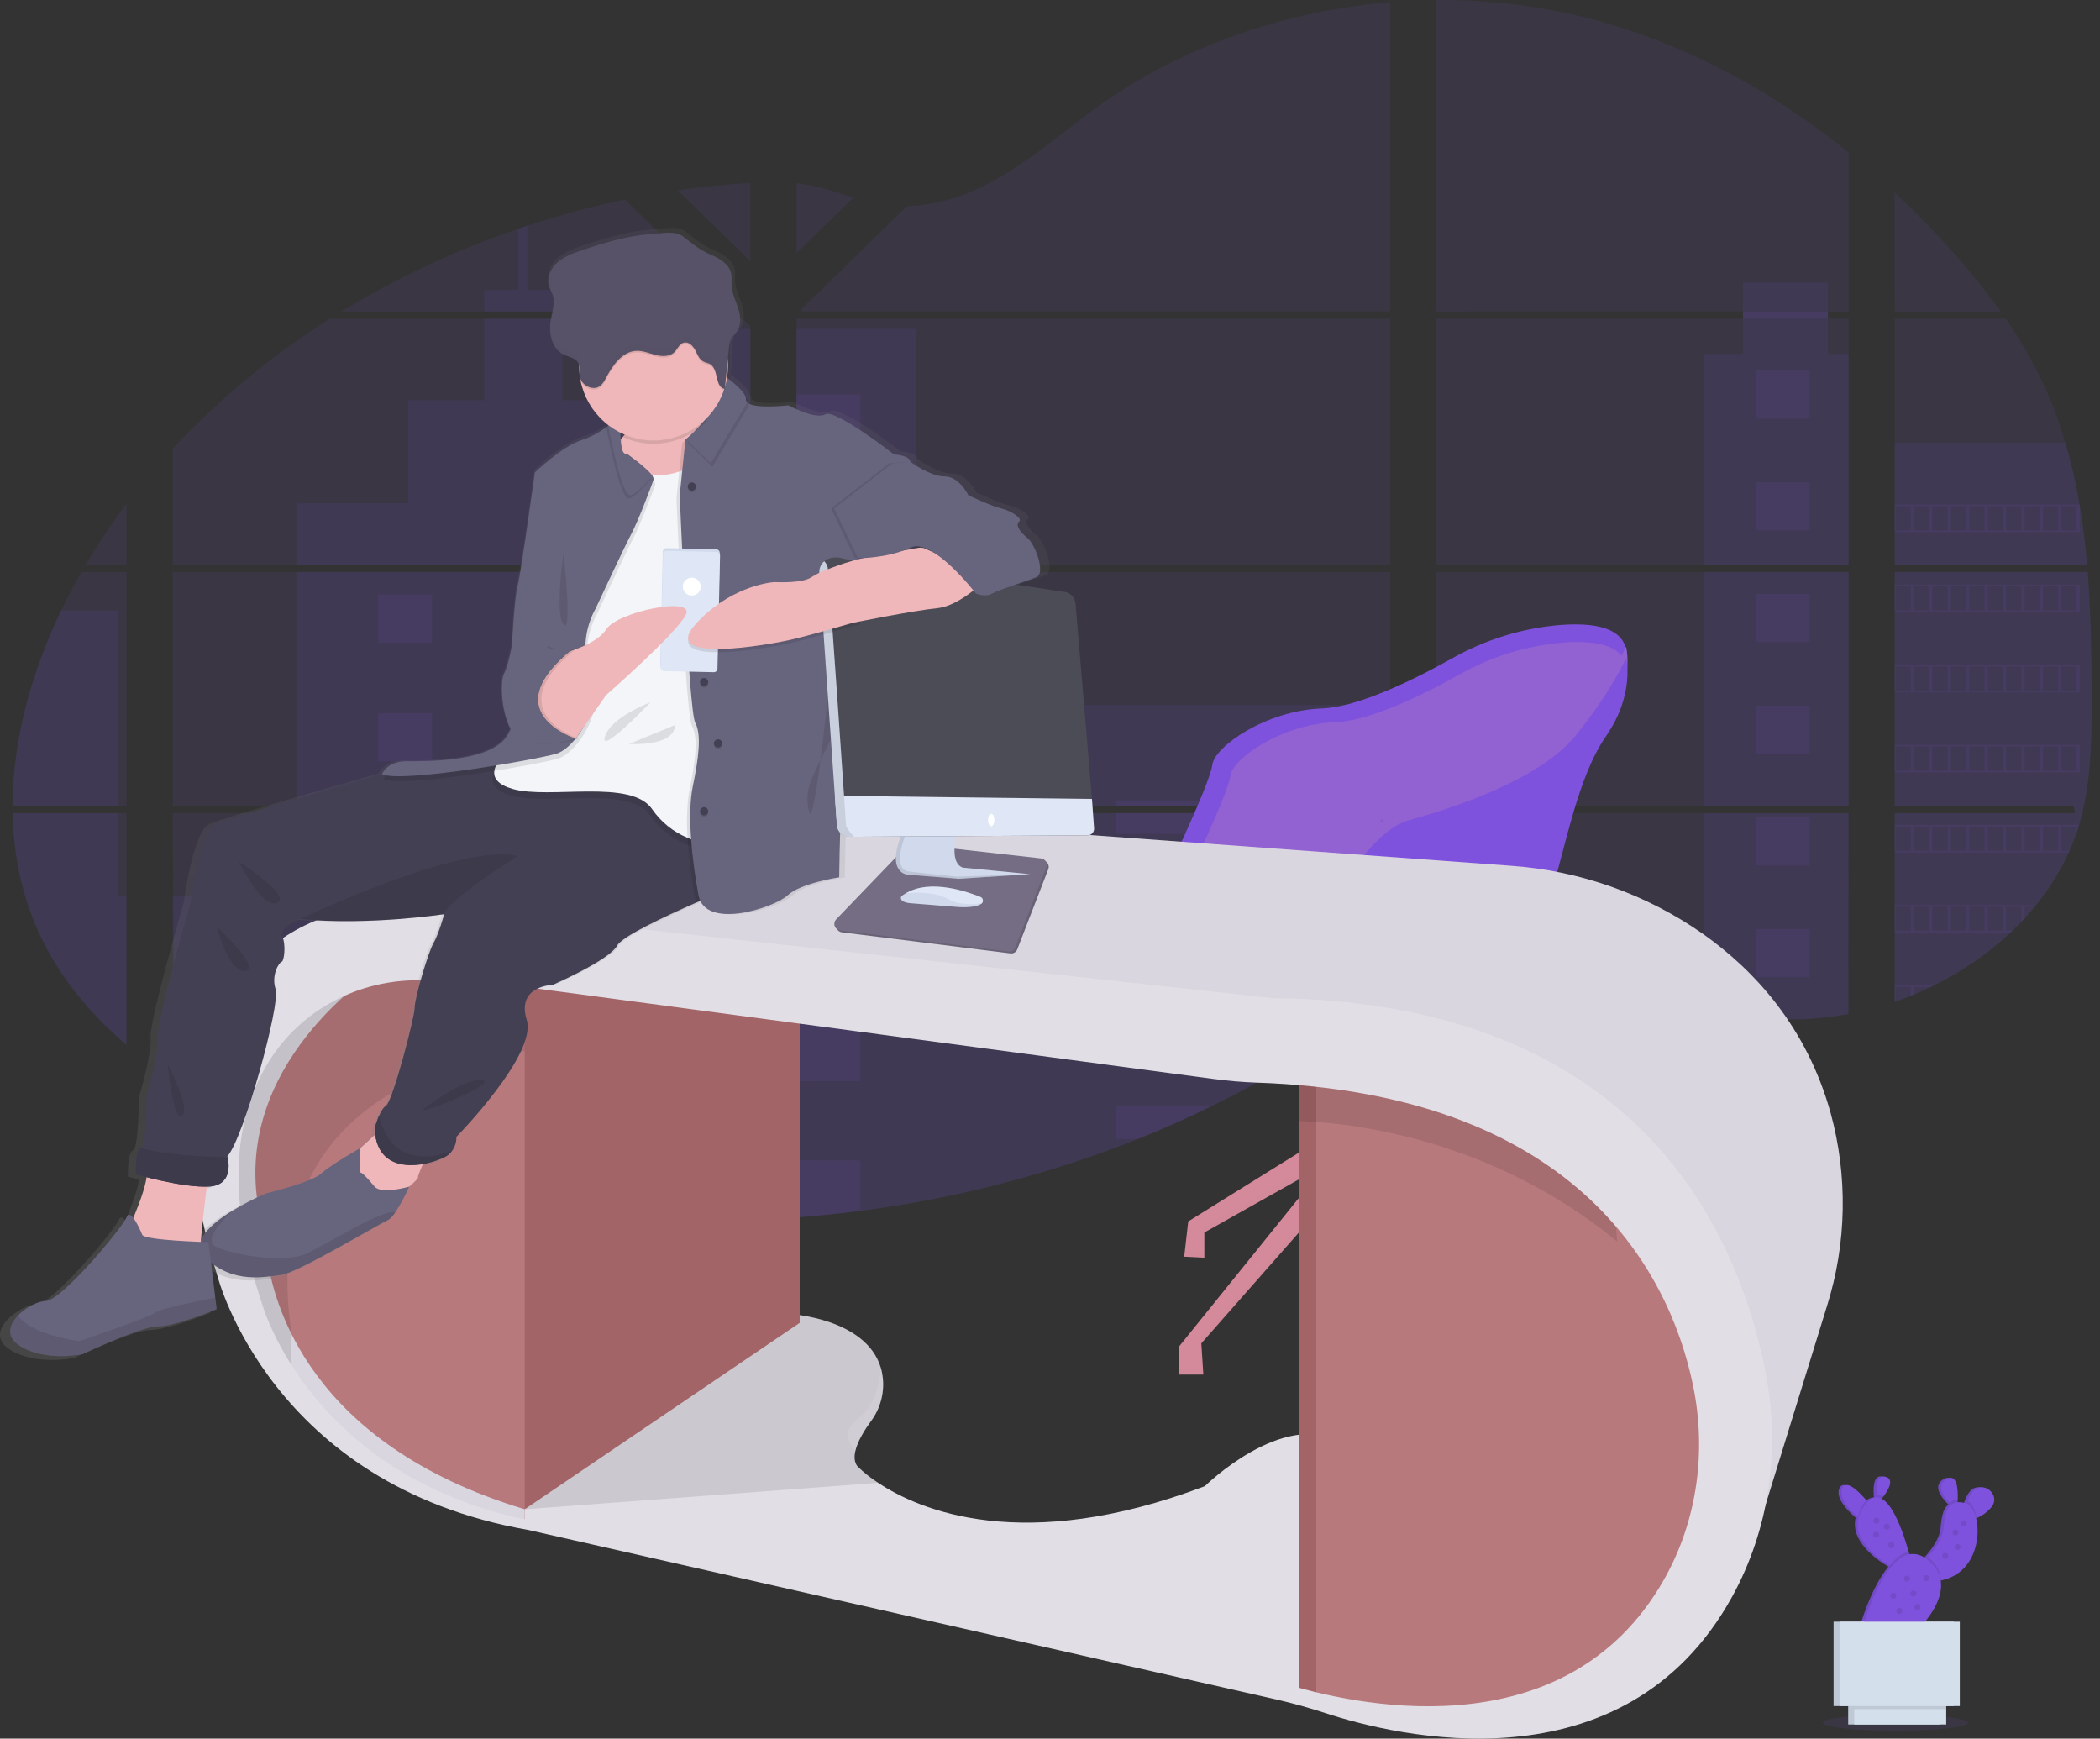 <svg width="151" height="125" viewBox="0 0 151 125" fill="none" xmlns="http://www.w3.org/2000/svg">
<rect x="0" y="0" width="151" height="125" fill="#333333" stroke="none"/>
<g clip-path="url(#clip0)">
<path opacity="0.1" d="M150.117 41.122H136.24V57.944H149.103C149.136 58.117 149.168 58.291 149.205 58.463H136.24V72.026L136.305 72.005C136.671 71.876 137.035 71.739 137.396 71.594L137.629 71.499C137.999 71.347 138.363 71.184 138.72 71.011C138.848 70.953 138.975 70.891 139.1 70.827C141.096 69.845 142.935 68.573 144.56 67.054C144.606 67.013 144.65 66.971 144.692 66.93C144.914 66.716 145.132 66.5 145.343 66.278L145.575 66.031C145.824 65.76 146.064 65.481 146.298 65.199L146.401 65.075C147.341 63.922 148.132 62.654 148.753 61.302C148.772 61.261 148.789 61.219 148.807 61.178C148.996 60.752 149.166 60.321 149.314 59.882C149.377 59.696 149.438 59.51 149.491 59.325C149.509 59.269 149.525 59.215 149.54 59.16C150.31 56.466 150.399 53.666 150.399 50.881C150.399 50.557 150.399 50.231 150.399 49.908C150.399 48.783 150.383 47.644 150.361 46.52C150.361 46.227 150.348 45.935 150.34 45.641C150.322 44.893 150.295 44.147 150.259 43.401C150.25 43.193 150.241 42.986 150.227 42.781C150.227 42.662 150.215 42.542 150.208 42.423C150.177 41.981 150.15 41.552 150.117 41.122Z" fill="#7F52DD"/>
<path opacity="0.1" d="M136.24 22.396H143.851C142.604 20.662 141.25 19.007 139.799 17.439C138.667 16.204 137.479 15 136.235 13.841L136.24 22.396Z" fill="#7F52DD"/>
<path opacity="0.1" d="M136.24 22.915V40.603H150.073C150.073 40.551 150.064 40.498 150.06 40.452C150.048 40.313 150.035 40.174 150.022 40.034C150.008 39.893 149.99 39.708 149.972 39.543C149.954 39.379 149.936 39.188 149.915 39.013C149.894 38.838 149.875 38.659 149.853 38.482C149.83 38.305 149.809 38.129 149.785 37.954C149.761 37.779 149.738 37.6 149.711 37.425C149.69 37.275 149.67 37.136 149.648 36.989C149.616 36.784 149.583 36.577 149.548 36.373C149.544 36.343 149.538 36.313 149.531 36.283C149.282 34.783 148.942 33.3 148.514 31.841C148.062 30.295 147.488 28.788 146.798 27.332C146.054 25.793 145.19 24.315 144.215 22.91L136.24 22.915Z" fill="#7F52DD"/>
<path opacity="0.1" d="M103.285 41.122V57.943H132.926V41.122H103.285ZM103.285 58.462V69.853C106.736 68.75 110.681 69.195 114.258 70.101C117.028 70.804 119.726 71.761 122.492 72.449C123.727 72.765 124.98 73.002 126.245 73.159L126.556 73.192C126.707 73.207 126.858 73.222 127.009 73.234L127.462 73.266H127.509H127.711C127.734 73.267 127.757 73.267 127.78 73.266L128.025 73.275H128.032C128.149 73.275 128.266 73.275 128.384 73.284H128.535C128.651 73.284 128.769 73.284 128.887 73.284H129.145H129.353C129.442 73.284 129.53 73.284 129.617 73.275C129.759 73.275 129.901 73.263 130.044 73.252L130.308 73.236L130.634 73.21C130.865 73.192 131.087 73.168 131.321 73.141C131.412 73.13 131.504 73.12 131.594 73.106L131.729 73.089C131.957 73.059 132.181 73.023 132.409 72.985C132.577 72.96 132.744 72.928 132.913 72.898V58.462H103.285ZM125.331 22.389V22.908H103.285V40.602H132.926V22.915H131.439V22.395H132.926V10.964C127.16 6.319 120.421 2.682 112.915 1.002C109.754 0.302 106.523 -0.035 103.285 -0.002V22.395L125.331 22.389ZM57.562 22.29L57.666 22.389H99.969V0.154C92.438 0.78 85.093 3.31 79.172 7.501C76.327 9.513 73.772 11.898 70.579 13.442C68.904 14.273 67.074 14.746 65.206 14.831L57.562 22.29ZM57.27 13.167V18.201L61.358 14.212C59.838 13.686 58.639 13.327 57.264 13.173L57.27 13.167ZM57.134 76.493H57.27V87.526C58.813 87.411 60.349 87.253 61.88 87.052C68.724 86.17 75.43 84.433 81.841 81.881C82.529 81.605 83.212 81.321 83.89 81.027C84.342 80.831 84.791 80.629 85.238 80.423C85.908 80.115 86.573 79.799 87.234 79.474C90.154 78.038 92.972 76.401 95.666 74.575C95.834 74.461 96.003 74.347 96.169 74.23C96.503 73.999 96.834 73.765 97.163 73.53C97.328 73.411 97.492 73.291 97.656 73.171L97.99 72.914C98.329 72.662 98.665 72.409 99.006 72.159C99.322 71.933 99.64 71.707 99.963 71.495V58.455H65.981C66.005 58.378 66.027 58.304 66.053 58.222C66.026 58.301 66.002 58.373 65.979 58.455H57.264V76.49L57.134 76.493ZM57.27 22.912V40.602H99.969V22.915L57.27 22.912ZM57.27 41.119V57.943H99.969V41.122L57.27 41.119ZM48.733 13.685L53.95 18.776V13.145C52.202 13.253 50.463 13.433 48.733 13.685ZM12.411 41.122V57.943H53.95V41.122H12.411ZM22.451 82.666C28.747 85.063 35.33 86.625 42.032 87.312H42.061C43.328 87.445 44.598 87.549 45.872 87.623H45.919C48.589 87.774 51.269 87.808 53.945 87.709V58.462H12.411L12.562 77.83L22.451 82.666ZM0.906 57.943H9.098V41.122H5.858C5.521 41.713 5.195 42.308 4.886 42.912C4.72 43.233 4.558 43.557 4.401 43.885C2.269 48.312 0.913 53.178 0.906 57.943ZM0.906 58.462C0.972 61.879 1.742 65.233 3.431 68.332C4.834 70.905 6.785 73.162 9.092 75.124V58.462H0.906ZM6.155 40.602H9.092V36.225C8.034 37.628 7.055 39.089 6.161 40.602H6.155ZM24.558 22.395H52.97L53.073 22.296L52.922 22.145L44.933 14.352C42.562 14.847 40.22 15.474 37.919 16.231C37.702 16.302 37.484 16.382 37.269 16.45C32.826 17.957 28.563 19.951 24.558 22.395ZM12.411 32.262V40.602H48.841H48.848H53.954V23.396L53.372 22.922H23.722C19.566 25.535 15.764 28.674 12.411 32.262Z" fill="#7F52DD"/>
<path opacity="0.1" d="M136.24 31.837V40.603H150.073C150.073 40.552 150.064 40.499 150.06 40.452C150.048 40.313 150.035 40.175 150.022 40.034C150.008 39.894 149.99 39.708 149.972 39.544C149.954 39.379 149.936 39.189 149.915 39.014C149.894 38.839 149.875 38.659 149.853 38.483C149.83 38.306 149.809 38.129 149.785 37.954C149.761 37.779 149.738 37.601 149.711 37.426C149.69 37.275 149.67 37.136 149.648 36.99C149.616 36.785 149.583 36.578 149.548 36.374C149.544 36.343 149.538 36.313 149.531 36.283C149.282 34.784 148.942 33.3 148.514 31.841L136.24 31.837Z" fill="#7F52DD"/>
<path opacity="0.1" d="M150.117 41.122H136.24V57.944H149.103C149.136 58.117 149.168 58.291 149.205 58.463H136.24V72.026L136.305 72.005C136.671 71.876 137.035 71.739 137.396 71.594L137.629 71.499C137.999 71.347 138.363 71.184 138.72 71.011C138.848 70.953 138.975 70.891 139.1 70.827C141.096 69.845 142.935 68.573 144.56 67.054C144.606 67.013 144.65 66.971 144.692 66.93C144.914 66.716 145.132 66.5 145.343 66.278L145.575 66.031C145.824 65.76 146.064 65.481 146.298 65.199L146.401 65.075C147.341 63.922 148.132 62.654 148.753 61.302C148.772 61.261 148.789 61.219 148.807 61.178C148.996 60.752 149.166 60.321 149.314 59.882C149.377 59.696 149.438 59.51 149.491 59.325C149.509 59.269 149.525 59.215 149.54 59.16C150.31 56.466 150.399 53.666 150.399 50.881C150.399 50.557 150.399 50.231 150.399 49.908C150.399 48.783 150.383 47.644 150.361 46.52C150.361 46.227 150.348 45.935 150.34 45.641C150.322 44.893 150.295 44.147 150.259 43.401C150.25 43.193 150.241 42.986 150.227 42.781C150.227 42.662 150.215 42.542 150.208 42.423C150.177 41.981 150.15 41.552 150.117 41.122Z" fill="#7F52DD"/>
<path opacity="0.1" d="M122.491 25.447V40.602H132.925V25.447H131.439V20.315H125.33V25.447H122.491Z" fill="#7F52DD"/>
<path opacity="0.1" d="M132.925 41.122H122.491V57.942H132.925V41.122Z" fill="#7F52DD"/>
<path opacity="0.1" d="M132.926 58.462H122.493V72.449C123.728 72.764 124.981 73.001 126.246 73.158L126.556 73.192C126.707 73.208 126.858 73.222 127.009 73.234L127.462 73.266C127.477 73.266 127.494 73.266 127.509 73.266C127.575 73.266 127.643 73.266 127.711 73.275H127.781C127.862 73.275 127.944 73.275 128.027 73.284C128.143 73.284 128.261 73.284 128.378 73.293H128.529C128.647 73.293 128.763 73.293 128.881 73.293H129.139H129.347L129.613 73.284C129.753 73.284 129.897 73.272 130.039 73.261L130.301 73.244L130.629 73.219C130.858 73.199 131.081 73.176 131.314 73.149L131.587 73.115L131.721 73.098C131.949 73.066 132.174 73.033 132.402 72.994C132.571 72.968 132.737 72.936 132.906 72.906L132.926 58.462Z" fill="#7F52DD"/>
<path opacity="0.1" d="M65.869 23.657H57.264V40.601H65.869V23.657Z" fill="#7F52DD"/>
<path opacity="0.1" d="M57.264 41.122V57.944H99.969V50.688H77.222V54.969H65.867V41.122H57.264Z" fill="#7F52DD"/>
<path opacity="0.1" d="M57.128 76.499H57.264V87.534C58.807 87.417 60.343 87.259 61.873 87.06C68.719 86.174 75.427 84.435 81.841 81.881C83.676 81.145 85.474 80.343 87.233 79.475C90.154 78.039 92.972 76.402 95.666 74.575C96.339 74.118 97.002 73.65 97.654 73.172C98.107 72.839 98.559 72.499 99.012 72.169C99.328 71.942 99.646 71.716 99.969 71.503V58.462H65.982C66.006 58.385 66.029 58.311 66.053 58.231C66.027 58.308 66.002 58.382 65.979 58.462H57.264V76.491L57.128 76.499Z" fill="#7F52DD"/>
<path opacity="0.1" d="M34.825 22.396H40.431V20.843H37.919V16.231C37.702 16.302 37.484 16.382 37.269 16.45V20.843H34.825V22.396Z" fill="#7F52DD"/>
<path opacity="0.1" d="M21.317 40.603H48.841H48.832H48.845H53.95V23.658H52.504V36.185H45.893V28.771H40.431V22.915H34.825V28.771H29.364V36.184H21.317V40.603Z" fill="#7F52DD"/>
<path opacity="0.1" d="M21.316 41.122V57.944H53.95V41.122H21.316ZM22.456 82.666C28.752 85.063 35.335 86.625 42.036 87.312H42.065C43.332 87.446 44.602 87.55 45.876 87.623H45.923C48.593 87.774 51.274 87.809 53.95 87.709V58.463H21.316V64.426H12.411L12.458 77.74" fill="#7F52DD"/>
<path opacity="0.1" d="M8.523 58.462H0.912C0.978 61.879 1.749 65.233 3.437 68.331C4.84 70.906 6.792 73.161 9.098 75.124V64.425H8.523V58.462Z" fill="#7F52DD"/>
<path opacity="0.1" d="M0.906 57.944H8.523V43.886H4.401C2.269 48.313 0.913 53.179 0.906 57.944Z" fill="#7F52DD"/>
<path opacity="0.1" d="M61.874 28.368H57.264V33.681H61.874V28.368Z" fill="#7F52DD"/>
<path opacity="0.1" d="M61.874 39.38H57.264V40.602H61.874V39.38Z" fill="#7F52DD"/>
<path opacity="0.1" d="M61.874 41.122H57.264V44.692H61.874V41.122Z" fill="#7F52DD"/>
<path opacity="0.1" d="M61.874 50.391H57.264V55.703H61.874V50.391Z" fill="#7F52DD"/>
<path opacity="0.1" d="M61.874 61.402H57.264V66.715H61.874V61.402Z" fill="#7F52DD"/>
<path opacity="0.1" d="M57.264 76.492H57.128H57.264V77.725H61.874V72.412H57.264V76.492Z" fill="#7F52DD"/>
<path opacity="0.1" d="M57.264 83.424V87.528C58.807 87.411 60.343 87.253 61.874 87.054V83.431L57.264 83.424Z" fill="#7F52DD"/>
<path opacity="0.1" d="M99.969 57.553H80.215V57.942H99.969V57.553Z" fill="#7F52DD"/>
<path opacity="0.1" d="M99.969 58.462H80.215V59.958H99.969V58.462Z" fill="#7F52DD"/>
<path opacity="0.1" d="M99.969 64.86H80.215V67.266H99.969V64.86Z" fill="#7F52DD"/>
<path opacity="0.1" d="M80.215 72.169V74.575H95.668C96.339 74.119 97.001 73.651 97.655 73.171C98.108 72.839 98.561 72.499 99.014 72.171L80.215 72.169Z" fill="#7F52DD"/>
<path opacity="0.1" d="M80.215 79.476V81.882H81.841C83.675 81.147 85.472 80.345 87.232 79.476H80.215Z" fill="#7F52DD"/>
<path opacity="0.1" d="M42.035 46.211H45.923V42.753H42.035V46.211Z" fill="#7F52DD"/>
<path opacity="0.1" d="M126.235 30.098H130.123V26.64H126.235V30.098Z" fill="#7F52DD"/>
<path opacity="0.1" d="M126.235 38.13H130.123V34.672H126.235V38.13Z" fill="#7F52DD"/>
<path opacity="0.1" d="M126.235 46.161H130.123V42.703H126.235V46.161Z" fill="#7F52DD"/>
<path opacity="0.1" d="M126.235 54.194H130.123V50.736H126.235V54.194Z" fill="#7F52DD"/>
<path opacity="0.1" d="M126.235 62.228H130.123V58.771H126.235V62.228Z" fill="#7F52DD"/>
<path opacity="0.1" d="M126.235 70.26H130.123V66.802H126.235V70.26Z" fill="#7F52DD"/>
<path opacity="0.1" d="M27.189 46.211H31.077V42.753H27.189V46.211Z" fill="#7F52DD"/>
<path opacity="0.1" d="M42.035 54.739H45.923V51.281H42.035V54.739Z" fill="#7F52DD"/>
<path opacity="0.1" d="M27.189 54.739H31.077V51.281H27.189V54.739Z" fill="#7F52DD"/>
<path opacity="0.1" d="M42.035 63.269H45.923V59.811H42.035V63.269Z" fill="#7F52DD"/>
<path opacity="0.1" d="M27.189 63.269H31.077V59.811H27.189V63.269Z" fill="#7F52DD"/>
<path opacity="0.1" d="M42.035 71.798H45.923V68.34H42.035V71.798Z" fill="#7F52DD"/>
<path opacity="0.1" d="M27.189 71.798H31.077V68.34H27.189V71.798Z" fill="#7F52DD"/>
<path opacity="0.1" d="M42.035 80.328H45.923V76.87H42.035V80.328Z" fill="#7F52DD"/>
<path opacity="0.1" d="M27.189 80.328H31.077V76.87H27.189V80.328Z" fill="#7F52DD"/>
<path opacity="0.1" d="M45.922 87.629V85.399H42.035V87.312L45.922 87.629Z" fill="#7F52DD"/>
<path opacity="0.1" d="M136.24 36.277V38.256H149.548V36.277H136.24ZM148.223 36.403H149.308V38.132H148.217L148.223 36.403ZM146.898 36.403H147.989V38.132H146.893L146.898 36.403ZM145.575 36.403H146.667V38.132H145.575V36.403ZM144.25 36.403H145.341V38.132H144.25V36.403ZM142.926 36.403H144.025V38.132H142.934L142.926 36.403ZM141.601 36.403H142.693V38.132H141.601V36.403ZM140.276 36.403H141.367V38.132H140.276V36.403ZM138.952 36.403H140.044V38.132H138.952V36.403ZM137.629 36.403H138.72V38.132H137.629V36.403ZM136.305 36.403H137.396V38.132H136.305V36.403Z" fill="#7F52DD"/>
<path opacity="0.1" d="M136.24 42.036V44.015H149.548V42.036H136.24ZM148.223 42.161H149.308V43.89H148.217L148.223 42.161ZM146.898 42.161H147.989V43.89H146.893L146.898 42.161ZM145.575 42.161H146.667V43.89H145.575V42.161ZM144.25 42.161H145.341V43.89H144.25V42.161ZM142.926 42.161H144.025V43.89H142.934L142.926 42.161ZM141.601 42.161H142.693V43.89H141.601V42.161ZM140.276 42.161H141.367V43.89H140.276V42.161ZM138.952 42.161H140.044V43.89H138.952V42.161ZM137.629 42.161H138.72V43.89H137.629V42.161ZM136.305 42.161H137.396V43.89H136.305V42.161Z" fill="#7F52DD"/>
<path opacity="0.1" d="M136.24 47.795V49.772H149.548V47.795H136.24ZM148.223 47.919H149.308V49.648H148.217L148.223 47.919ZM146.898 47.919H147.989V49.648H146.893L146.898 47.919ZM145.575 47.919H146.667V49.648H145.575V47.919ZM144.25 47.919H145.341V49.648H144.25V47.919ZM142.926 47.919H144.025V49.648H142.934L142.926 47.919ZM141.601 47.919H142.693V49.648H141.601V47.919ZM140.276 47.919H141.367V49.648H140.276V47.919ZM138.952 47.919H140.044V49.648H138.952V47.919ZM137.629 47.919H138.72V49.648H137.629V47.919ZM136.305 47.919H137.396V49.648H136.305V47.919Z" fill="#7F52DD"/>
<path opacity="0.1" d="M136.24 53.553V55.53H149.548V53.553H136.24ZM148.223 53.676H149.308V55.406H148.217L148.223 53.676ZM146.898 53.676H147.989V55.406H146.893L146.898 53.676ZM145.575 53.676H146.667V55.406H145.575V53.676ZM144.25 53.676H145.341V55.406H144.25V53.676ZM142.926 53.676H144.025V55.406H142.934L142.926 53.676ZM141.601 53.676H142.693V55.406H141.601V53.676ZM140.276 53.676H141.367V55.406H140.276V53.676ZM138.952 53.676H140.044V55.406H138.952V53.676ZM137.629 53.676H138.72V55.406H137.629V53.676ZM136.305 53.676H137.396V55.406H136.305V53.676Z" fill="#7F52DD"/>
<path opacity="0.1" d="M136.24 59.31V61.292H148.753C148.771 61.252 148.789 61.209 148.805 61.169H148.223V59.436H149.308V59.866C149.371 59.682 149.432 59.498 149.485 59.31H136.24ZM146.898 59.436H147.989V61.164H146.893L146.898 59.436ZM145.575 59.436H146.667V61.164H145.575V59.436ZM144.25 59.436H145.341V61.164H144.25V59.436ZM142.926 59.436H144.025V61.164H142.934L142.926 59.436ZM141.601 59.436H142.693V61.164H141.601V59.436ZM140.276 59.436H141.367V61.164H140.276V59.436ZM138.952 59.436H140.044V61.164H138.952V59.436ZM137.629 59.436H138.72V61.164H137.629V59.436ZM136.305 59.436H137.396V61.164H136.305V59.436Z" fill="#7F52DD"/>
<path opacity="0.1" d="M136.24 65.065V67.043H144.558C144.606 67.002 144.649 66.958 144.692 66.919H144.25V65.194H145.341V66.273L145.575 66.024V65.194H146.298C146.333 65.151 146.366 65.109 146.401 65.07L136.24 65.065ZM142.927 65.189H144.025V66.919H142.934L142.927 65.189ZM141.601 65.189H142.693V66.919H141.601V65.189ZM140.276 65.189H141.367V66.919H140.276V65.189ZM138.952 65.189H140.044V66.919H138.952V65.189ZM137.629 65.189H138.72V66.919H137.629V65.189ZM136.305 65.189H137.396V66.919H136.305V65.189Z" fill="#7F52DD"/>
<path opacity="0.1" d="M136.24 70.828V72.025C136.262 72.019 136.284 72.011 136.305 72.002V70.946H137.396V71.589L137.629 71.494V70.952H138.72V71.012C138.848 70.953 138.975 70.891 139.1 70.83L136.24 70.828Z" fill="#7F52DD"/>
<path opacity="0.1" d="M48.836 40.606H48.844H48.836ZM57.128 76.499H57.264H57.128ZM65.979 58.462C66.003 58.386 66.026 58.312 66.052 58.23C66.026 58.309 66.002 58.386 65.979 58.462ZM48.836 40.606H48.844H48.836ZM125.331 22.395V22.915H131.439V22.395H125.331ZM57.128 76.499H57.264H57.128ZM65.979 58.462C66.003 58.386 66.026 58.312 66.052 58.23C66.026 58.309 66.002 58.386 65.979 58.462ZM48.836 40.606H48.844H48.836ZM57.128 76.499H57.264H57.128ZM65.979 58.462C66.003 58.386 66.026 58.312 66.052 58.23C66.026 58.309 66.002 58.386 65.979 58.462Z" fill="#7F52DD"/>
<path opacity="0.1" d="M136.285 124.433C139.168 124.433 141.504 124.174 141.504 123.854C141.504 123.535 139.168 123.276 136.285 123.276C133.403 123.276 131.066 123.535 131.066 123.854C131.066 124.174 133.403 124.433 136.285 124.433Z" fill="#7F52DD"/>
<path d="M100.872 80.787L98.263 80.643L98.087 73.153L98.046 71.368L100.798 70.861L100.816 73.162L100.872 80.787Z" fill="#D48A9B"/>
<path d="M98.842 79.483L85.439 87.816L85.149 90.351L86.598 90.424V88.612L95.364 83.686L84.787 96.799V98.828H86.526L86.381 96.582L98.624 82.672L100.146 82.817L113.043 97.451L113.333 99.916L115.072 99.988L114.782 97.451L104.567 84.7L111.377 89.409L111.522 91.438L112.898 91.51L112.753 89.047L99.784 79.048L98.842 79.483Z" fill="#D48A9B"/>
<path d="M82.003 65.231C83.269 63.656 84.33 61.927 85.161 60.085C86.083 58.045 87.094 55.688 87.171 54.991C87.322 53.687 91.011 51.079 95.068 50.934C97.714 50.839 101.836 48.774 104.387 47.348C106.786 45.984 109.454 45.16 112.205 44.933C115.189 44.708 117.995 45.294 116.582 48.756L97.61 71.731C97.61 71.731 81.43 74.582 80.432 69.999C80.376 69.767 80.299 69.542 80.201 69.325C80.013 68.892 79.963 67.762 82.003 65.231Z" fill="#7F52DD"/>
<path opacity="0.2" d="M83.429 65.686C84.703 64.095 85.774 62.35 86.618 60.494C87.478 58.587 88.391 56.448 88.464 55.8C88.603 54.555 92.138 52.063 96.02 51.924C98.551 51.834 102.495 49.863 104.934 48.5C107.231 47.198 109.785 46.413 112.417 46.2C115.271 45.985 117.956 46.545 116.61 49.852L101.56 71.888C101.56 71.888 82.996 74.522 82.013 70.165C81.955 69.933 81.877 69.707 81.782 69.489C81.61 69.057 81.586 67.999 83.429 65.686Z" fill="#DDA2A6"/>
<path opacity="0.1" d="M100.816 73.162C99.943 73.162 99.024 73.162 98.087 73.153L98.046 71.369L100.798 70.863L100.816 73.162Z" fill="black"/>
<g opacity="0.1">
<path opacity="0.1" d="M111.377 88.975L104.567 84.266L105.347 85.239L111.377 89.409L111.522 91.438L112.899 91.51L112.873 91.074L111.522 91.003L111.377 88.975Z" fill="black"/>
<path opacity="0.1" d="M86.598 88.178V88.613L94.723 84.047L95.364 83.252L86.598 88.178Z" fill="black"/>
<path opacity="0.1" d="M84.787 98.394V98.828H86.526L86.497 98.394H84.787Z" fill="black"/>
<path opacity="0.1" d="M86.598 89.989L85.197 89.92L85.149 90.352L86.598 90.424V89.989Z" fill="black"/>
<path opacity="0.1" d="M113.333 99.481L113.043 97.017L100.146 82.382L98.624 82.237L86.38 96.147L86.406 96.553L98.624 82.672L100.146 82.817L113.043 97.451L113.333 99.916L115.071 99.989L115.022 99.551L113.333 99.481Z" fill="black"/>
</g>
<path opacity="0.1" d="M99.276 58.887C99.276 58.887 102.669 61.368 101.184 61.397C99.699 61.425 99.276 58.887 99.276 58.887Z" fill="black"/>
<path d="M85.04 72.461C85.04 72.461 90.655 72.027 92.756 67.97C92.756 67.97 97.03 59.492 100.509 58.55C103.988 57.608 110.435 55.507 113.115 52.247C115.796 48.987 116.92 46.487 116.92 46.487C116.92 46.487 117.611 49.126 115.433 52.236C113.256 55.347 112.463 60.138 110.942 65.217C109.42 70.296 108.841 72.311 106.088 72.612C104.012 72.831 93.04 72.721 87.793 72.612C86.077 72.566 85.04 72.461 85.04 72.461Z" fill="#7F52DD"/>
<path opacity="0.2" d="M85.04 72.461C85.04 72.461 90.655 72.027 92.756 67.97C92.756 67.97 97.03 59.492 100.509 58.55C103.988 57.608 110.435 55.507 113.115 52.247C115.796 48.987 116.92 46.487 116.92 46.487C116.92 46.487 117.611 49.126 115.433 52.236C113.256 55.347 112.463 60.138 110.942 65.217C109.42 70.296 108.841 72.311 106.088 72.612C104.012 72.831 93.04 72.721 87.793 72.612C86.077 72.566 85.04 72.461 85.04 72.461Z" fill="#DDA2A6"/>
<path d="M86.453 72.462C86.453 72.462 91.82 72.04 93.828 68.112C93.828 68.112 97.915 59.904 101.238 58.992C104.562 58.081 110.726 56.044 113.289 52.889C115.852 49.733 116.925 47.312 116.925 47.312C116.925 47.312 117.581 49.877 115.505 52.889C113.428 55.9 112.666 60.535 111.211 65.446C109.756 70.358 109.203 72.321 106.571 72.602C104.588 72.813 94.099 72.706 89.084 72.602C87.445 72.57 86.453 72.462 86.453 72.462Z" fill="#7F52DD"/>
<path opacity="0.1" d="M82.106 70.349C82.106 70.349 85.04 71.472 86.706 70.856C88.373 70.24 92.502 68.429 92.502 68.429C92.502 68.429 85.547 68.869 82.106 70.349Z" fill="black"/>
<path d="M101.724 123.077C101.724 123.077 93.29 122.625 91.234 121.417C89.179 120.21 86.269 120.21 86.254 120.21L52.671 112.889L38.709 109.569L36.219 109.241L44.445 99.829L44.696 99.721L56.822 94.476C56.822 94.476 62.255 94.778 63.328 98.318C63.402 98.568 63.452 98.823 63.479 99.082C63.592 100.186 63.286 101.293 62.622 102.182C62.193 102.768 61.666 103.6 61.5 104.332C61.407 104.745 61.428 105.127 61.651 105.418C62.104 105.868 62.604 106.267 63.143 106.609C66.099 108.571 73.574 111.804 86.631 106.852C86.631 106.852 92.215 101.343 96.442 103.683C100.668 106.022 101.724 123.077 101.724 123.077Z" fill="#E1DEE5"/>
<path opacity="0.1" d="M61.507 104.332C61.413 104.745 61.434 105.127 61.657 105.418C62.11 105.868 62.61 106.267 63.149 106.609L37.728 108.512L44.696 99.721L56.822 94.476C56.822 94.476 62.255 94.778 63.328 98.318C63.402 98.568 63.452 98.823 63.479 99.082C63.592 100.186 63.286 101.293 62.622 102.182C62.199 102.768 61.673 103.6 61.507 104.332Z" fill="black"/>
<path d="M36.672 69.723L57.501 70.175V95.108L37.729 108.513L32.974 104.135L33.955 89.646L32.974 76.137L36.672 69.723Z" fill="#A36468"/>
<path d="M24.824 65.647L49.142 58.153C49.579 58.02 50.037 57.968 50.493 58.002L108.587 62.242C113.556 62.583 118.338 64.27 122.422 67.122C126.181 69.774 129.905 73.844 131.629 80.008C132.875 84.557 132.789 89.368 131.379 93.869L126.248 110.471C126.248 110.471 130.097 74.398 91.684 72.587L24.824 65.647Z" fill="#D9D6DF"/>
<path d="M37.729 69.194V109.241C37.729 109.241 31.065 108.303 29.88 107.002C28.908 105.935 23.277 102.927 20.833 99.829C20.297 99.149 19.914 98.47 19.767 97.796C18.949 94.07 15.617 85.268 15.617 85.268L16.522 76.665L20.296 71.08L27.616 67.76H33.276L37.729 69.194Z" fill="#B8797D"/>
<path d="M27.163 69.723C27.163 69.723 16.332 76.515 18.702 87.444C18.895 88.334 19.063 89.229 19.173 90.135C19.606 93.67 22.205 103.828 37.729 108.513V109.569L31.144 107.732L26.673 105.268L23.26 102.207L19.088 97.117L17.152 92.966L16.443 87.5L16.034 81.258L17.031 75.905L19.384 72.421L22.252 70.192L27.163 69.723Z" fill="#D9D6DF"/>
<path opacity="0.1" d="M37.729 69.194V75.565C33.005 76.078 18.378 79.036 20.975 95.941L20.832 99.823C20.296 99.144 19.913 98.464 19.766 97.79C18.948 94.065 15.616 85.262 15.616 85.262L16.521 76.659L20.294 71.074L27.615 67.754H33.275L37.729 69.194Z" fill="black"/>
<path opacity="0.1" d="M62.628 102.182C62.2 102.768 61.673 103.6 61.507 104.332C60.849 103.577 60.707 102.709 61.658 102.022C62.849 101.156 63.245 99.653 63.334 98.318C63.408 98.568 63.458 98.823 63.485 99.082C63.598 100.186 63.292 101.293 62.628 102.182Z" fill="white"/>
<path d="M123.61 106.248L120.743 115.983L114.252 122.323L106.102 123.983L93.424 121.719V76.665C93.424 76.665 95.612 75.231 95.838 75.231C96.065 75.231 102.178 76.213 102.178 76.213L116.018 86.139L116.592 86.552L122.78 95.758L123.61 106.248Z" fill="#B8797D"/>
<path d="M93.424 74.778V121.719L94.646 121.937V74.778H93.424Z" fill="#A36468"/>
<path opacity="0.1" d="M116.29 89.269C107.234 81.828 97.167 80.733 93.424 80.597V76.673C93.424 76.673 95.612 75.239 95.838 75.239C96.065 75.239 102.178 76.22 102.178 76.22L116.018 86.147L116.29 89.269Z" fill="black"/>
<path d="M91.511 71.76L34.785 65.572L28.41 65.234C26.423 65.119 24.436 65.458 22.6 66.226C20.764 66.993 19.127 68.169 17.813 69.664C14.492 73.482 11.982 80.218 15.649 91.784C15.649 91.784 19.472 106.777 37.987 109.998L91.785 122.188C92.978 122.459 94.155 122.792 95.317 123.171C100.201 124.775 116.75 128.932 124.546 114.802C127.217 109.957 128.017 104.307 126.988 98.869C125.112 88.923 118.028 72.044 91.511 71.76ZM119.302 114.156C112.027 126.007 97.036 122.48 92.529 121.088C91.426 120.747 90.309 120.45 89.179 120.208L39.483 109.576C22.361 106.765 18.824 93.674 18.824 93.674C15.934 85.071 17.197 79.52 19.534 76.006C21.98 72.328 26.24 70.27 30.653 70.494L36.527 70.796L87.265 77.574C88.291 77.711 89.325 77.802 90.361 77.837C112.924 78.602 119.944 91.009 121.728 99.559C122.775 104.556 121.978 109.8 119.302 114.156Z" fill="#E1DEE5"/>
<path d="M0.639 96.982C2.497 98.226 5.318 97.634 5.318 97.634C5.318 97.634 9.572 95.619 10.83 95.619C12.087 95.619 15.145 94.374 15.145 94.374L15.041 93.535L14.73 91.007C16.666 92.516 18.819 91.995 19.878 91.885C21.016 91.767 27.097 88.152 27.683 87.914C27.841 87.85 28.027 87.644 28.216 87.377C28.608 86.778 28.952 86.149 29.245 85.496C29.625 85.161 29.903 84.892 29.884 84.833C29.864 84.775 30.035 84.334 30.256 83.837C31.12 83.686 31.864 83.366 32.101 83.173C32.295 83.017 32.451 82.818 32.556 82.592C32.661 82.366 32.712 82.118 32.705 81.869C32.705 81.869 38.638 75.885 37.857 73.396C37.077 70.907 39.776 70.846 39.776 70.846C39.776 70.846 43.91 69.068 44.485 68.003C44.84 67.346 47.941 65.905 50.275 64.894L50.561 64.77C51.467 66.755 56.068 65.223 56.973 64.388C57.931 63.499 60.746 63.084 60.746 63.084C60.746 63.084 60.867 51.462 61.765 49.986C62.192 49.284 62.295 46.99 62.284 44.774C62.284 44.696 62.284 44.623 62.284 44.539C63.543 44.293 66.538 43.724 67.928 43.586C68.809 43.499 69.728 42.949 70.433 42.415L70.516 42.519C70.759 42.619 71.02 42.661 71.282 42.645C71.513 42.67 71.747 42.627 71.953 42.519C72.494 42.217 74.471 41.63 75.189 41.334C75.908 41.038 75.07 38.904 74.531 38.489C73.992 38.074 73.626 37.541 73.927 37.304C74.229 37.068 73.209 36.474 72.61 36.355C72.011 36.236 70.213 35.407 70.213 35.407C70.213 35.407 69.553 34.049 68.476 34.049C67.398 34.049 65.958 32.982 65.958 32.982C65.899 32.508 64.76 32.449 64.76 32.449C64.76 32.449 60.446 29.128 59.726 29.545C59.006 29.962 57.03 28.893 57.03 28.893C57.03 28.893 54.605 29.165 54.034 28.718C54.029 28.571 53.976 28.43 53.883 28.316C53.755 27.915 53.129 27.366 52.525 26.908C52.571 26.625 52.594 26.338 52.594 26.051C52.594 25.927 52.594 25.803 52.581 25.681C52.581 25.66 52.581 25.64 52.581 25.619L52.667 24.785C52.673 24.51 52.744 24.241 52.875 24C52.976 23.849 53.126 23.72 53.239 23.571C53.265 23.536 53.29 23.499 53.311 23.461L53.33 23.429C53.346 23.4 53.361 23.37 53.375 23.34L53.388 23.31C53.422 23.228 53.447 23.143 53.465 23.056V23.037C53.473 22.997 53.479 22.958 53.483 22.918C53.483 22.912 53.483 22.906 53.483 22.901C53.508 22.556 53.462 22.21 53.348 21.884C53.168 21.324 52.887 20.783 52.857 20.199C52.842 19.909 52.89 19.613 52.827 19.33C52.676 18.682 52.016 18.273 51.375 18.002C50.489 17.63 50.042 17.224 49.331 16.672C48.728 16.204 47.728 16.439 46.968 16.488C45.229 16.599 43.513 17.123 41.877 17.663C41.241 17.875 40.594 18.116 40.099 18.546C39.765 18.83 39.536 19.217 39.448 19.645C39.431 19.745 39.425 19.846 39.429 19.947C39.429 19.956 39.429 19.965 39.429 19.973C39.429 20.012 39.429 20.05 39.442 20.087C39.441 20.1 39.441 20.113 39.442 20.125C39.45 20.171 39.461 20.217 39.475 20.261C39.545 20.48 39.673 20.678 39.747 20.895C39.764 20.944 39.777 20.995 39.788 21.046C39.788 21.046 39.788 21.056 39.788 21.061C39.798 21.109 39.806 21.156 39.812 21.212C39.878 21.751 39.679 22.314 39.592 22.863C39.58 22.94 39.571 23.014 39.564 23.099C39.538 23.416 39.566 23.736 39.647 24.045C39.647 24.048 39.647 24.052 39.647 24.055C39.657 24.093 39.67 24.131 39.682 24.167C39.686 24.184 39.691 24.2 39.697 24.215C39.708 24.247 39.721 24.279 39.733 24.309L39.759 24.372C39.771 24.4 39.785 24.427 39.798 24.454C39.812 24.481 39.821 24.499 39.833 24.52C39.846 24.545 39.859 24.569 39.874 24.593C39.887 24.617 39.903 24.64 39.918 24.662C39.933 24.685 39.946 24.706 39.963 24.727C39.98 24.748 39.998 24.774 40.016 24.797L40.062 24.854L40.126 24.92L40.176 24.97L40.25 25.034C40.268 25.047 40.283 25.062 40.301 25.074C40.319 25.086 40.363 25.118 40.395 25.138L40.438 25.168C40.487 25.197 40.538 25.222 40.589 25.246C40.933 25.397 41.368 25.459 41.575 25.763C41.624 25.833 41.659 25.913 41.676 25.998C41.676 26.018 41.676 26.039 41.676 26.058V26.111C41.676 26.286 41.688 26.46 41.706 26.63C41.705 26.724 41.71 26.818 41.723 26.911C41.733 26.981 41.752 27.05 41.78 27.115C42.022 28.308 42.66 29.383 43.591 30.167C43.609 30.259 43.631 30.366 43.653 30.487C43.126 30.883 42.537 31.188 41.91 31.392C40.471 31.814 38.438 33.756 38.438 33.756C38.438 33.756 37.427 41.045 37.184 41.934C36.941 42.823 36.762 46.261 36.762 46.261C36.762 46.261 36.522 47.683 36.158 48.394C35.903 48.895 35.95 51.048 36.659 52.357C36.543 52.614 36.395 52.856 36.218 53.075C34.78 54.736 30.465 54.675 29.026 54.675C27.703 54.675 27.294 55.478 27.238 55.605C24.604 56.36 16.076 58.787 15.065 59.227C13.867 59.751 13.207 64.927 13.207 64.927C13.207 64.927 10.703 73.518 10.822 74.644C10.941 75.77 9.983 78.906 9.983 78.906C9.983 78.906 9.983 82.452 9.577 82.692C9.573 82.695 9.569 82.697 9.565 82.699C9.145 82.877 9.204 84.596 9.204 84.596C9.204 84.596 9.514 84.685 9.995 84.808C9.867 85.676 9.391 86.891 9.025 87.754C8.837 87.517 8.655 87.419 8.546 87.694C8.244 88.448 3.752 93.782 2.613 93.782C2.071 93.782 1.175 94.226 0.584 94.825C-0.062 95.485 -0.336 96.332 0.639 96.982ZM21.249 66.106C26.343 66.579 31.796 65.745 31.796 65.745C31.796 65.745 31.376 67.231 31.017 67.825C30.658 68.418 29.637 71.796 29.637 72.504C29.637 73.212 28.02 79.318 27.541 79.614C27.34 79.739 27.161 80.05 27.019 80.369C26.893 80.663 26.787 80.966 26.702 81.274C26.709 81.428 26.723 81.575 26.743 81.714C26.385 82.041 26.006 82.385 25.669 82.69C25.669 82.69 23.526 83.882 22.802 84.534C22.077 85.186 18.727 85.987 18.727 85.987C17.896 86.344 17.089 86.755 16.312 87.217C15.272 87.843 14.232 88.64 13.96 89.426C14.078 88.101 14.27 86.506 14.398 85.491L14.588 85.484C16.268 85.38 16.017 83.777 15.928 83.38C15.916 83.323 15.907 83.291 15.907 83.291C17.105 81.987 19.801 72.273 19.442 71.201C19.083 70.129 19.744 69.186 19.884 69.186C20.025 69.186 20.221 68.001 19.922 67.349C19.623 66.697 21.249 66.106 21.249 66.106ZM62.438 39.961L62.12 40.039V39.971C62.12 39.971 62.236 39.971 62.438 39.961ZM45.027 31.018C44.978 31.078 44.93 31.136 44.876 31.192L44.814 31.255C44.814 31.145 44.814 31.033 44.814 30.926C44.886 30.955 44.956 30.989 45.027 31.018ZM39.024 42.516L39.045 42.85C39.045 42.85 39.014 43.053 38.953 43.402L39.024 42.516ZM66.562 39.205L65.516 39.384C65.667 39.328 65.81 39.268 65.952 39.2C66.057 39.151 66.17 39.12 66.286 39.11C66.418 39.124 66.549 39.151 66.675 39.193C66.637 39.194 66.599 39.198 66.562 39.205Z" fill="url(#paint0_linear)"/>
<path d="M31.2 81.991C31.2 81.991 29.992 84.483 30.054 84.66C30.116 84.836 27.465 86.951 27.465 86.951L24.584 84.894L24.886 83.481C24.886 83.481 28.12 80.567 28.358 80.23C28.595 79.893 31.2 81.991 31.2 81.991Z" fill="#EFB7B9"/>
<path d="M14.763 90.423C16.763 92.364 19.115 91.781 20.233 91.659C21.352 91.537 27.318 87.954 27.891 87.718C28.042 87.655 28.231 87.45 28.415 87.184C28.8 86.589 29.138 85.965 29.425 85.317C29.386 85.327 27.43 85.887 26.936 85.317C26.936 85.317 26.112 84.307 25.935 84.307C25.759 84.307 25.922 82.535 25.922 82.535C25.922 82.535 23.818 83.719 23.113 84.366C22.408 85.013 19.113 85.806 19.113 85.806C18.298 86.16 17.508 86.568 16.747 87.027C15.189 87.978 13.619 89.32 14.763 90.423Z" fill="#67647E"/>
<path opacity="0.1" d="M14.763 90.422C16.762 92.363 19.114 91.781 20.233 91.659C21.351 91.536 27.317 87.953 27.891 87.718C28.042 87.654 28.23 87.449 28.415 87.183C27.719 86.768 23.173 89.659 21.9 90.188C20.628 90.718 17.409 90.422 15.581 89.659C14.675 89.277 15.593 88.104 16.743 87.026C15.188 87.977 13.619 89.319 14.763 90.422Z" fill="black"/>
<path d="M14.998 84.307C14.998 84.307 14.161 90.599 14.373 91.423C14.586 92.247 9.116 88.601 9.116 88.601C9.116 88.601 11.03 84.657 10.475 83.751C9.919 82.846 14.998 84.307 14.998 84.307Z" fill="#EFB7B9"/>
<path d="M9.764 84.424C9.764 84.424 13.175 85.423 15.056 85.306C16.704 85.203 16.458 83.612 16.372 83.218C16.36 83.162 16.351 83.131 16.351 83.131C17.526 81.836 20.174 72.191 19.822 71.133C19.47 70.075 20.109 69.141 20.26 69.141C20.411 69.141 20.59 67.963 20.296 67.317C20.002 66.671 21.591 66.083 21.591 66.083C26.59 66.552 31.942 65.724 31.942 65.724C31.942 65.724 31.53 67.2 31.177 67.788C30.823 68.377 29.818 71.728 29.818 72.434C29.818 73.14 28.23 79.197 27.759 79.492C27.563 79.615 27.387 79.923 27.248 80.246C27.124 80.541 27.02 80.843 26.937 81.152C27.113 85.093 31.583 83.567 32.23 83.034C32.322 82.957 32.406 82.871 32.481 82.778C32.708 82.48 32.827 82.114 32.817 81.739C32.817 81.739 38.64 75.8 37.875 73.329C37.11 70.858 39.757 70.801 39.757 70.801C39.757 70.801 43.816 69.037 44.38 67.977C44.729 67.326 47.772 65.897 50.063 64.892C51.498 64.263 52.638 63.802 52.638 63.802L51.684 60.382L50.929 57.685L49.514 57.154L44.986 55.451L36.862 54.312L36.118 54.408L28.226 55.43C28.226 55.43 16.704 58.726 15.526 59.242C14.349 59.759 13.703 64.898 13.703 64.898C13.703 64.898 11.234 73.426 11.355 74.549C11.475 75.672 10.53 78.775 10.53 78.775C10.53 78.775 10.53 82.293 10.13 82.531C10.127 82.533 10.122 82.533 10.118 82.531C9.705 82.725 9.764 84.424 9.764 84.424Z" fill="#444053"/>
<path opacity="0.1" d="M21.585 66.076C26.584 66.546 31.936 65.717 31.936 65.717C32.289 64.605 37.233 61.547 37.233 61.547C33.177 60.547 21.585 66.076 21.585 66.076Z" fill="black"/>
<path d="M26.937 81.131C27.113 85.072 31.582 83.546 32.23 83.013C32.322 82.936 32.406 82.851 32.481 82.757C30.918 83.332 28.149 83.777 27.248 80.231C27.124 80.524 27.02 80.825 26.937 81.131Z" fill="#444053"/>
<path d="M9.764 84.425C9.764 84.425 13.175 85.424 15.056 85.306C16.704 85.204 16.458 83.613 16.372 83.219C14.646 83.165 11.672 83.003 10.128 82.535C10.124 82.536 10.12 82.536 10.116 82.535C9.705 82.725 9.764 84.425 9.764 84.425Z" fill="#444053"/>
<path opacity="0.1" d="M26.937 81.131C27.113 85.072 31.582 83.546 32.23 83.013C32.322 82.936 32.406 82.851 32.481 82.757C30.918 83.332 28.149 83.777 27.248 80.231C27.124 80.524 27.02 80.825 26.937 81.131Z" fill="black"/>
<path opacity="0.1" d="M9.764 84.425C9.764 84.425 13.175 85.424 15.056 85.306C16.704 85.204 16.458 83.613 16.372 83.219C14.646 83.165 11.672 83.003 10.128 82.535C10.124 82.536 10.12 82.536 10.116 82.535C9.705 82.725 9.764 84.425 9.764 84.425Z" fill="black"/>
<path d="M1.353 96.716C3.176 97.951 5.941 97.362 5.941 97.362C5.941 97.362 10.116 95.364 11.352 95.364C12.588 95.364 15.581 94.128 15.581 94.128L15.48 93.296L14.994 89.306C14.994 89.306 10.413 89.188 10.229 88.776C10.229 88.776 9.406 86.75 9.112 87.499C8.818 88.248 4.407 93.536 3.289 93.536C2.756 93.536 1.876 93.977 1.298 94.572C0.669 95.231 0.399 96.07 1.353 96.716Z" fill="#67647E"/>
<path opacity="0.1" d="M17.174 61.958C17.174 61.958 20.997 64.373 19.939 64.898C18.881 65.424 17.174 61.958 17.174 61.958Z" fill="black"/>
<path opacity="0.1" d="M15.581 66.603C15.581 66.603 18.874 69.731 17.64 69.814C16.405 69.897 15.581 66.603 15.581 66.603Z" fill="black"/>
<path opacity="0.1" d="M12.057 76.537C12.057 76.537 13.729 79.681 13.1 80.226C12.47 80.771 12.057 76.537 12.057 76.537Z" fill="black"/>
<path opacity="0.1" d="M30.466 79.72C29.877 80.307 36.05 77.779 34.641 77.661C33.231 77.543 30.466 79.72 30.466 79.72Z" fill="black"/>
<path d="M42.816 35.609L43.013 35.581C43.744 35.469 46.396 35.052 48.774 34.536C49.354 34.41 49.916 34.278 50.435 34.142C52.257 33.665 53.479 33.151 52.699 32.728C51.666 32.168 51.123 31.151 50.836 30.275C50.809 30.189 50.783 30.106 50.759 30.023C50.633 29.58 50.553 29.125 50.522 28.665C50.522 28.665 43.881 26.312 45.17 28.665C45.806 29.82 45.378 30.761 44.779 31.421C44.367 31.857 43.883 32.218 43.347 32.488L42.816 35.609Z" fill="#EFB7B9"/>
<path opacity="0.1" d="M49.932 33.786C49.932 33.786 47.554 35.492 45.126 34.081C42.697 32.669 39.522 46.549 39.522 46.549L36.228 54.665C36.228 54.665 34.096 56.429 36.751 57.194C39.406 57.96 45.295 56.429 46.791 58.664C48.287 60.9 51.118 61.252 51.408 61.252C51.698 61.252 52.818 52.84 52.818 52.84L53.109 40.666L49.932 33.786Z" fill="black"/>
<path d="M36.863 56.724C39.518 57.487 45.409 55.959 46.904 58.194C47.535 59.105 48.415 59.814 49.439 60.236C50.1 60.533 50.805 60.719 51.526 60.788C51.564 60.788 51.62 60.637 51.684 60.367C52.098 58.665 52.936 52.377 52.936 52.377L53.225 40.203L50.432 34.142L50.05 33.315C49.675 33.565 49.269 33.764 48.842 33.906C47.923 34.217 46.593 34.392 45.247 33.604C44.535 33.19 43.757 34.093 43.016 35.575C41.229 39.143 39.643 46.072 39.643 46.072L36.347 54.199C36.268 54.266 36.194 54.337 36.123 54.413C35.655 54.902 34.778 56.123 36.863 56.724Z" fill="#F3F5F9"/>
<path opacity="0.1" d="M49.517 57.133C49.387 58.16 49.361 59.197 49.439 60.23C49.534 61.699 49.718 63.16 49.991 64.607C50.008 64.698 50.032 64.787 50.063 64.874C51.499 64.245 52.638 63.784 52.638 63.784L51.684 60.364C52.098 58.662 52.936 52.374 52.936 52.374L53.225 40.199L50.432 34.142C52.254 33.666 53.476 33.151 52.696 32.728C51.564 32.114 51.019 30.949 50.756 30.023C50.278 30.691 49.717 31.295 49.088 31.823L49.052 31.853L48.841 33.905L48.776 34.536L48.64 35.845C48.64 35.845 49.288 51.313 49.757 52.196C50.227 53.078 49.992 54.783 49.582 56.782C49.556 56.896 49.541 57.012 49.517 57.133Z" fill="black"/>
<path d="M49.814 56.547C49.403 58.547 49.755 61.84 50.226 64.368C50.697 66.896 55.696 65.251 56.638 64.368C57.58 63.485 60.342 63.075 60.342 63.075C60.342 63.075 60.459 51.548 61.342 50.078C61.76 49.38 61.861 47.104 61.851 44.905C61.843 42.931 61.745 41.019 61.709 40.377C61.7 40.226 61.695 40.143 61.695 40.143C61.695 40.143 65.517 33.674 65.458 33.2C65.399 32.727 64.282 32.672 64.282 32.672C64.282 32.672 60.056 29.379 59.342 29.789C58.629 30.2 56.695 29.143 56.695 29.143C56.695 29.143 54.236 29.423 53.728 28.947C53.697 28.921 53.672 28.887 53.657 28.85C53.641 28.812 53.634 28.772 53.637 28.731C53.694 27.977 51.132 26.371 51.052 26.316C53.213 28.26 49.719 31.256 49.322 31.585L49.286 31.616L48.874 35.608C48.874 35.608 49.521 51.075 49.991 51.958C50.46 52.841 50.226 54.547 49.814 56.547Z" fill="#67647E"/>
<path d="M50.042 40.04C50.205 40.04 50.336 39.908 50.336 39.745C50.336 39.583 50.205 39.451 50.042 39.451C49.879 39.451 49.748 39.583 49.748 39.745C49.748 39.908 49.879 40.04 50.042 40.04Z" fill="#444053"/>
<path opacity="0.1" d="M49.44 31.823L51.227 33.551L53.845 29.174C53.814 29.147 53.79 29.114 53.774 29.077C53.758 29.039 53.752 28.998 53.755 28.958C53.812 28.203 51.248 26.597 51.169 26.543C53.331 28.498 49.843 31.494 49.44 31.823Z" fill="black"/>
<path opacity="0.1" d="M50.63 49.449C50.793 49.449 50.925 49.317 50.925 49.155C50.925 48.992 50.793 48.86 50.63 48.86C50.468 48.86 50.336 48.992 50.336 49.155C50.336 49.317 50.468 49.449 50.63 49.449Z" fill="black"/>
<path d="M50.63 49.331C50.793 49.331 50.925 49.199 50.925 49.036C50.925 48.874 50.793 48.742 50.63 48.742C50.468 48.742 50.336 48.874 50.336 49.036C50.336 49.199 50.468 49.331 50.63 49.331Z" fill="#444053"/>
<path d="M49.322 31.587L51.109 33.316L53.728 28.938C53.697 28.912 53.673 28.879 53.657 28.841C53.641 28.804 53.635 28.763 53.637 28.723C53.695 27.968 51.132 26.362 51.052 26.308C53.213 28.262 49.719 31.257 49.322 31.587Z" fill="#67647E"/>
<path d="M47.726 48.057L51.305 48.139C51.447 48.142 51.564 48.03 51.567 47.888L51.753 39.755C51.757 39.613 51.644 39.496 51.503 39.492L47.923 39.411C47.782 39.407 47.664 39.52 47.661 39.661L47.475 47.794C47.472 47.936 47.584 48.054 47.726 48.057Z" fill="#D1D9EC"/>
<path d="M47.747 48.247L51.326 48.329C51.468 48.332 51.585 48.22 51.589 48.078L51.775 39.945C51.778 39.804 51.666 39.686 51.524 39.683L47.945 39.601C47.803 39.598 47.685 39.71 47.682 39.852L47.496 47.985C47.493 48.127 47.605 48.244 47.747 48.247Z" fill="#DFE6F5"/>
<path d="M49.742 42.818C50.097 42.818 50.385 42.53 50.385 42.175C50.385 41.82 50.097 41.532 49.742 41.532C49.387 41.532 49.099 41.82 49.099 42.175C49.099 42.53 49.387 42.818 49.742 42.818Z" fill="white"/>
<path opacity="0.1" d="M27.583 56.018C29.053 56.665 38.699 54.961 40.111 54.548C41.522 54.134 43.582 50.96 42.581 48.661C41.581 46.362 42.933 44.133 42.933 44.133C42.933 44.133 45.046 39.605 45.522 38.722C45.997 37.839 46.974 35.272 47.109 34.842C47.115 34.793 47.11 34.745 47.096 34.698C47.082 34.651 47.058 34.608 47.026 34.572C46.643 33.993 45.164 32.964 45.164 32.964C44.749 33.115 44.697 31.924 44.711 31.05C44.72 30.561 44.749 30.172 44.749 30.172C44.749 30.172 44.554 30.37 44.236 30.64C44.119 30.738 43.986 30.846 43.839 30.958C43.287 31.4 42.663 31.743 41.994 31.971C40.583 32.389 38.583 34.316 38.583 34.316L39.172 43.348C39.172 43.348 37.813 51.843 36.407 53.49C35 55.136 30.76 55.077 29.349 55.077C27.938 55.077 27.583 56.018 27.583 56.018Z" fill="black"/>
<path d="M27.465 55.666C28.935 56.312 38.581 54.609 39.992 54.194C41.404 53.779 43.464 50.607 42.463 48.308C41.463 46.009 42.815 43.78 42.815 43.78C42.815 43.78 44.928 39.252 45.403 38.369C45.879 37.486 46.855 34.919 46.991 34.489C46.997 34.44 46.992 34.391 46.978 34.345C46.964 34.298 46.94 34.255 46.908 34.218C46.522 33.642 45.05 32.615 45.05 32.615C44.635 32.766 44.584 31.577 44.597 30.703C44.606 30.213 44.635 29.823 44.635 29.823C44.635 29.823 44.441 30.021 44.122 30.293C44.006 30.389 43.873 30.498 43.725 30.61C43.171 31.052 42.544 31.395 41.872 31.622C40.46 32.041 38.461 33.968 38.461 33.968L39.049 43C39.049 43 37.691 51.494 36.284 53.141C34.877 54.788 30.639 54.729 29.226 54.729C27.814 54.729 27.465 55.666 27.465 55.666Z" fill="#67647E"/>
<path opacity="0.1" d="M43.463 30.049C43.463 30.049 43.519 30.358 43.614 30.835C43.931 32.45 44.685 35.976 45.23 35.84C45.621 35.742 46.287 35.051 46.794 34.453C46.412 33.87 44.936 32.841 44.936 32.841C44.521 32.992 44.469 31.803 44.483 30.929L44.008 30.518L43.463 30.049Z" fill="black"/>
<path d="M43.58 29.818C43.58 29.818 43.636 30.128 43.731 30.605C44.048 32.22 44.803 35.745 45.347 35.61C45.738 35.511 46.404 34.82 46.911 34.223C46.522 33.642 45.05 32.615 45.05 32.615C44.635 32.766 44.584 31.577 44.597 30.703L44.122 30.292L43.58 29.818Z" fill="#67647E"/>
<path d="M39.816 47.136C39.816 47.136 42.758 46.549 43.58 45.255C44.403 43.962 50.006 42.841 49.316 44.199C48.626 45.557 43.58 49.978 43.58 49.978L41.39 53.113L38.465 52.37L37.232 49.972L39.816 47.136Z" fill="#EFB7B9"/>
<path opacity="0.1" d="M46.774 50.493C46.774 50.493 43.926 51.55 43.497 52.962C43.069 54.375 46.774 50.493 46.774 50.493Z" fill="black"/>
<path opacity="0.1" d="M48.521 52.137C48.521 52.137 48.78 53.605 45.211 53.495L48.521 52.137Z" fill="black"/>
<path opacity="0.1" d="M63.929 33.316L65.224 33.198C65.224 33.198 66.635 34.255 67.694 34.255C68.751 34.255 69.399 35.613 69.399 35.613C69.399 35.613 71.163 36.437 71.752 36.555C72.341 36.673 73.34 37.26 73.046 37.495C72.751 37.731 73.105 38.261 73.634 38.671C74.164 39.082 74.993 41.201 74.28 41.495C73.568 41.789 71.634 42.376 71.111 42.671C70.587 42.965 69.935 42.671 69.935 42.671C69.935 42.671 66.82 38.612 65.23 39.377C63.641 40.143 61.465 40.138 61.465 40.138L59.759 36.552L63.929 33.316Z" fill="black"/>
<path d="M36.863 52.668C37.141 53.082 37.5 53.371 37.96 53.43C39.111 53.565 40.278 53.457 41.385 53.113C41.385 53.113 35.461 51.231 41.164 46.655H39.64L39.127 46.462L39.359 45.244L39.694 34.257L38.46 33.963C38.46 33.963 37.465 41.197 37.228 42.079C36.991 42.96 36.813 46.373 36.813 46.373C36.813 46.373 36.578 47.784 36.224 48.486C35.957 49.02 36.031 51.412 36.863 52.668Z" fill="#67647E"/>
<path opacity="0.1" d="M37.103 52.668C37.379 53.082 37.74 53.372 38.2 53.431C39.351 53.565 40.518 53.457 41.625 53.114C41.625 53.114 35.701 51.231 41.404 46.652H39.881L39.373 46.459C38.523 47.946 37.21 50.586 37.103 52.668Z" fill="black"/>
<path d="M36.863 52.668C37.14 53.082 37.499 53.372 37.96 53.431C39.111 53.565 40.278 53.457 41.385 53.114C41.385 53.114 35.46 51.231 41.164 46.655H39.64L39.127 46.462C38.294 47.946 36.974 50.585 36.863 52.668Z" fill="#67647E"/>
<path opacity="0.1" d="M44.778 31.425C45.783 31.881 46.904 32.016 47.988 31.81C49.073 31.604 50.067 31.068 50.835 30.275C50.807 30.189 50.782 30.106 50.758 30.023C50.631 29.58 50.551 29.125 50.521 28.665C50.521 28.665 43.88 26.312 45.169 28.665C45.804 29.824 45.377 30.766 44.778 31.425Z" fill="black"/>
<path d="M41.64 26.317V26.369C41.64 26.543 41.652 26.715 41.67 26.884C41.688 27.053 41.712 27.207 41.742 27.366C41.973 28.519 42.577 29.564 43.461 30.339C44.346 31.115 45.46 31.578 46.634 31.657C47.807 31.735 48.974 31.425 49.954 30.775C50.933 30.124 51.672 29.169 52.054 28.057C52.09 27.953 52.122 27.849 52.151 27.743C52.28 27.279 52.345 26.799 52.344 26.317C52.344 26.194 52.344 26.07 52.33 25.95C52.232 24.568 51.601 23.278 50.572 22.352C49.542 21.425 48.193 20.934 46.808 20.982C45.424 21.029 44.112 21.612 43.148 22.607C42.184 23.601 41.643 24.931 41.64 26.317Z" fill="#EFB7B9"/>
<path opacity="0.1" d="M41.64 26.37C41.669 26.54 41.679 26.712 41.67 26.884C41.668 26.978 41.673 27.071 41.685 27.164C41.695 27.233 41.714 27.301 41.742 27.366C41.958 27.873 42.665 28.202 43.131 27.875C43.31 27.727 43.453 27.54 43.547 27.328C44.043 26.409 44.729 25.353 45.812 25.334C46.273 25.325 46.707 25.52 47.153 25.636C47.6 25.753 48.128 25.763 48.46 25.46C48.717 25.226 48.838 24.827 49.18 24.746C49.523 24.664 49.84 24.978 49.997 25.286C50.154 25.594 50.279 25.956 50.601 26.116C50.742 26.186 50.903 26.207 51.053 26.282C51.693 26.633 51.399 27.86 52.063 28.059C52.084 28.065 52.105 28.07 52.127 28.074C52.137 27.965 52.149 27.854 52.16 27.745C52.22 27.147 52.28 26.549 52.339 25.952C52.241 24.57 51.61 23.28 50.581 22.354C49.551 21.427 48.202 20.936 46.817 20.984C45.433 21.031 44.121 21.613 43.157 22.608C42.193 23.603 41.652 24.933 41.649 26.319L41.64 26.37Z" fill="black"/>
<path d="M51.147 18.328C51.776 18.595 52.431 19.005 52.572 19.647C52.633 19.929 52.587 20.222 52.602 20.509C52.632 21.088 52.904 21.625 53.083 22.181C53.263 22.736 53.323 23.388 52.97 23.856C52.86 24.007 52.713 24.127 52.614 24.28C52.484 24.523 52.413 24.793 52.408 25.068L52.117 27.963C51.372 27.823 51.704 26.529 51.043 26.17C50.905 26.095 50.741 26.073 50.597 26.003C50.279 25.852 50.155 25.482 49.994 25.174C49.832 24.866 49.526 24.551 49.177 24.634C48.828 24.717 48.714 25.115 48.459 25.348C48.125 25.649 47.595 25.637 47.15 25.524C46.705 25.411 46.27 25.222 45.81 25.222C44.726 25.24 44.038 26.297 43.546 27.216C43.451 27.429 43.308 27.616 43.128 27.764C42.602 28.132 41.769 27.667 41.683 27.052C41.632 26.706 41.741 26.321 41.541 26.028C41.342 25.735 40.91 25.674 40.574 25.517C39.714 25.121 39.448 24.048 39.59 23.148C39.694 22.499 39.952 21.832 39.741 21.207C39.667 20.992 39.541 20.795 39.474 20.579C39.285 19.976 39.593 19.306 40.077 18.875C40.562 18.445 41.197 18.208 41.822 18C43.426 17.461 45.111 16.944 46.818 16.832C47.565 16.784 48.545 16.55 49.138 17.016C49.843 17.556 50.277 17.959 51.147 18.328Z" fill="#585268"/>
<path opacity="0.1" d="M49.748 35.392C49.91 35.392 50.042 35.261 50.042 35.098C50.042 34.935 49.91 34.804 49.748 34.804C49.585 34.804 49.453 34.935 49.453 35.098C49.453 35.261 49.585 35.392 49.748 35.392Z" fill="black"/>
<path d="M49.748 35.274C49.91 35.274 50.042 35.142 50.042 34.98C50.042 34.817 49.91 34.685 49.748 34.685C49.585 34.685 49.453 34.817 49.453 34.98C49.453 35.142 49.585 35.274 49.748 35.274Z" fill="#444053"/>
<path opacity="0.1" d="M51.63 53.86C51.792 53.86 51.924 53.728 51.924 53.566C51.924 53.403 51.792 53.272 51.63 53.272C51.467 53.272 51.335 53.403 51.335 53.566C51.335 53.728 51.467 53.86 51.63 53.86Z" fill="black"/>
<path d="M51.63 53.743C51.792 53.743 51.924 53.611 51.924 53.449C51.924 53.286 51.792 53.154 51.63 53.154C51.467 53.154 51.335 53.286 51.335 53.449C51.335 53.611 51.467 53.743 51.63 53.743Z" fill="#444053"/>
<path opacity="0.1" d="M50.63 58.742C50.793 58.742 50.925 58.61 50.925 58.448C50.925 58.285 50.793 58.153 50.63 58.153C50.468 58.153 50.336 58.285 50.336 58.448C50.336 58.61 50.468 58.742 50.63 58.742Z" fill="black"/>
<path d="M50.63 58.624C50.793 58.624 50.925 58.492 50.925 58.33C50.925 58.167 50.793 58.035 50.63 58.035C50.468 58.035 50.336 58.167 50.336 58.33C50.336 58.492 50.468 58.624 50.63 58.624Z" fill="#444053"/>
<path opacity="0.1" d="M40.523 39.745C40.523 39.745 39.875 44.137 40.523 44.903C41.17 45.668 40.523 39.745 40.523 39.745Z" fill="black"/>
<path opacity="0.1" d="M59.754 47.901C59.754 47.901 60.989 50.562 59.754 53.113C58.52 55.664 57.754 56.701 58.166 58.329C58.578 59.958 59.754 47.901 59.754 47.901Z" fill="black"/>
<path opacity="0.1" d="M1.353 96.717C3.176 97.952 5.941 97.363 5.941 97.363C5.941 97.363 10.116 95.365 11.352 95.365C12.588 95.365 15.581 94.129 15.581 94.129L15.48 93.297C14.262 93.531 11.491 94.091 11.171 94.364C10.759 94.717 5.701 96.423 5.701 96.423C5.701 96.423 2.257 95.993 1.298 94.577C0.669 95.232 0.399 96.071 1.353 96.717Z" fill="black"/>
<g opacity="0.1">
<path opacity="0.1" d="M52.602 20.038C52.602 19.975 52.602 19.912 52.602 19.847C52.602 19.921 52.602 19.998 52.602 20.067C52.605 20.058 52.602 20.049 52.602 20.038Z" fill="black"/>
<path opacity="0.1" d="M40.576 25.042C40.912 25.193 41.33 25.253 41.543 25.552C41.756 25.851 41.634 26.23 41.685 26.575C41.774 27.191 42.604 27.657 43.13 27.288C43.31 27.14 43.453 26.952 43.548 26.74C44.041 25.82 44.73 24.764 45.812 24.746C46.273 24.738 46.707 24.933 47.154 25.048C47.6 25.162 48.129 25.174 48.462 24.871C48.717 24.639 48.838 24.239 49.181 24.157C49.523 24.076 49.839 24.39 49.997 24.698C50.156 25.006 50.279 25.368 50.601 25.528C50.743 25.597 50.903 25.618 51.046 25.694C51.707 26.055 51.375 27.354 52.121 27.487C52.221 26.521 52.318 25.556 52.412 24.592C52.418 24.32 52.489 24.053 52.617 23.813C52.717 23.662 52.863 23.535 52.974 23.387C53.107 23.205 53.19 22.99 53.215 22.766C53.278 23.147 53.191 23.538 52.974 23.858C52.863 24.009 52.717 24.129 52.617 24.282C52.486 24.524 52.415 24.794 52.409 25.069C52.308 26.034 52.211 26.999 52.118 27.964C51.372 27.823 51.704 26.53 51.043 26.171C50.906 26.095 50.741 26.074 50.598 26.003C50.279 25.852 50.156 25.482 49.994 25.174C49.833 24.867 49.526 24.551 49.178 24.634C48.829 24.717 48.714 25.116 48.459 25.348C48.126 25.65 47.596 25.638 47.15 25.525C46.705 25.412 46.27 25.223 45.809 25.223C44.727 25.241 44.038 26.297 43.545 27.217C43.45 27.429 43.307 27.617 43.127 27.765C42.601 28.133 41.768 27.668 41.682 27.052C41.631 26.706 41.739 26.322 41.54 26.029C41.341 25.736 40.909 25.674 40.573 25.517C39.786 25.155 39.497 24.227 39.563 23.383C39.623 24.073 39.934 24.746 40.576 25.042Z" fill="black"/>
<path opacity="0.1" d="M39.475 20.103C39.543 20.319 39.669 20.516 39.742 20.731C39.82 20.981 39.843 21.245 39.809 21.505C39.797 21.402 39.775 21.301 39.742 21.203C39.669 20.987 39.543 20.791 39.475 20.575C39.416 20.376 39.404 20.166 39.441 19.961C39.449 20.009 39.461 20.056 39.475 20.103Z" fill="black"/>
</g>
<path d="M72.654 68.545L60.532 67.028C60.446 67.017 60.365 66.983 60.298 66.929C60.231 66.875 60.18 66.803 60.152 66.722C60.123 66.641 60.117 66.553 60.136 66.469C60.154 66.385 60.196 66.308 60.255 66.246L65.34 60.963C65.39 60.912 65.45 60.873 65.517 60.849C65.584 60.824 65.656 60.816 65.727 60.824L74.996 61.863C75.066 61.871 75.134 61.895 75.194 61.933C75.253 61.971 75.303 62.023 75.34 62.083C75.377 62.144 75.399 62.212 75.405 62.283C75.412 62.353 75.401 62.425 75.376 62.491L73.145 68.255C73.107 68.351 73.038 68.431 72.949 68.484C72.861 68.536 72.757 68.558 72.654 68.545Z" fill="#746D83"/>
<path opacity="0.1" d="M72.654 68.545L60.532 67.028C60.446 67.017 60.365 66.983 60.298 66.929C60.231 66.875 60.18 66.803 60.152 66.722C60.123 66.641 60.117 66.553 60.136 66.469C60.154 66.385 60.196 66.308 60.255 66.246L65.34 60.963C65.39 60.912 65.45 60.873 65.517 60.849C65.584 60.824 65.656 60.816 65.727 60.824L74.996 61.863C75.066 61.871 75.134 61.895 75.194 61.933C75.253 61.971 75.303 62.023 75.34 62.083C75.377 62.144 75.399 62.212 75.405 62.283C75.412 62.353 75.401 62.425 75.376 62.491L73.145 68.255C73.107 68.351 73.038 68.431 72.949 68.484C72.861 68.536 72.757 68.558 72.654 68.545Z" fill="black"/>
<path d="M72.518 68.409L60.396 66.886C60.311 66.875 60.23 66.84 60.163 66.786C60.096 66.732 60.045 66.66 60.017 66.579C59.988 66.498 59.983 66.41 60.001 66.326C60.019 66.242 60.06 66.165 60.12 66.102L65.205 60.82C65.254 60.769 65.315 60.729 65.382 60.705C65.449 60.681 65.52 60.672 65.591 60.679L74.859 61.718C74.929 61.726 74.997 61.75 75.057 61.788C75.117 61.826 75.167 61.878 75.204 61.939C75.241 61.999 75.264 62.068 75.27 62.139C75.276 62.21 75.266 62.281 75.24 62.347L73.008 68.111C72.971 68.209 72.903 68.29 72.814 68.344C72.725 68.398 72.621 68.421 72.518 68.409Z" fill="#746D83"/>
<path d="M65.294 62.889L68.934 63.182L74.126 62.844H74.037L69.227 62.379C68.125 61.974 68.889 59.593 68.889 59.593L65.204 59.78L64.91 59.795C63.608 62.844 65.294 62.889 65.294 62.889Z" fill="#D1D9EC"/>
<path opacity="0.1" d="M65.294 62.889L68.934 63.182L74.126 62.844H74.037L68.788 63.031L65.271 62.649C64.272 62.386 64.844 60.654 65.204 59.781L64.91 59.796C63.608 62.844 65.294 62.889 65.294 62.889Z" fill="black"/>
<path d="M58.917 41.241L60.031 57.217L60.182 59.313C60.197 59.545 60.3 59.762 60.47 59.919C60.641 60.077 60.865 60.163 61.097 60.16H61.435L78.204 60.059C78.269 60.058 78.333 60.044 78.393 60.017C78.453 59.99 78.506 59.951 78.55 59.902C78.593 59.854 78.626 59.796 78.647 59.734C78.667 59.672 78.675 59.606 78.668 59.541L78.517 57.443L77.337 43.394C77.319 43.211 77.248 43.037 77.134 42.893C77.02 42.748 76.867 42.64 76.693 42.579L60.71 40.183C60.167 39.994 59.613 40.06 59.267 40.349C59.14 40.457 59.041 40.595 58.98 40.751C58.919 40.906 58.898 41.075 58.917 41.241Z" fill="#4C4C56"/>
<path d="M60.031 57.217L60.182 59.313C60.197 59.545 60.3 59.761 60.47 59.919C60.64 60.077 60.865 60.163 61.096 60.16H61.434L78.203 60.059C78.269 60.058 78.333 60.044 78.393 60.017C78.452 59.99 78.506 59.951 78.549 59.902C78.593 59.853 78.626 59.796 78.647 59.734C78.667 59.672 78.674 59.606 78.668 59.541L78.517 57.443L60.031 57.217Z" fill="#DFE6F5"/>
<path d="M71.272 59.406C71.396 59.406 71.497 59.205 71.497 58.957C71.497 58.708 71.396 58.507 71.272 58.507C71.148 58.507 71.047 58.708 71.047 58.957C71.047 59.205 71.148 59.406 71.272 59.406Z" fill="white"/>
<path d="M70.62 64.934C70.62 64.934 66.035 63.203 64.799 64.462C64.799 64.462 64.596 64.845 65.428 64.934L68.788 65.204C68.788 65.204 70.17 65.339 70.62 64.934Z" fill="#D1D9EC"/>
<path d="M70.498 64.484C69.593 64.116 66.886 63.164 65.15 64.217C65.15 64.217 67.07 64.004 68.125 64.614C69.18 65.224 70.62 64.934 70.62 64.934L70.641 64.896C70.662 64.86 70.674 64.82 70.678 64.779C70.681 64.738 70.676 64.697 70.663 64.658C70.649 64.619 70.627 64.584 70.599 64.553C70.571 64.524 70.536 64.5 70.498 64.484Z" fill="#DFE6F5"/>
<path d="M58.916 41.241L60.175 59.316C60.19 59.548 60.294 59.764 60.464 59.922C60.634 60.08 60.858 60.166 61.09 60.163H61.428C61.196 59.942 60.999 59.688 60.842 59.408C60.842 59.408 59.606 41.245 59.516 40.795C59.476 40.627 59.39 40.473 59.267 40.352C59.14 40.46 59.041 40.597 58.98 40.752C58.919 40.907 58.897 41.075 58.916 41.241Z" fill="#DFE6F5"/>
<path opacity="0.1" d="M58.916 41.241L60.175 59.316C60.19 59.548 60.294 59.764 60.464 59.922C60.634 60.08 60.858 60.166 61.09 60.163H61.428C61.196 59.942 60.999 59.688 60.842 59.408C60.842 59.408 59.606 41.245 59.516 40.795C59.476 40.627 59.39 40.473 59.267 40.352C59.14 40.46 59.041 40.597 58.98 40.752C58.919 40.907 58.897 41.075 58.916 41.241Z" fill="black"/>
<path opacity="0.1" d="M56.754 46.252C58.112 45.95 61.282 45.021 61.282 45.021L61.849 44.906C61.842 42.932 61.744 41.019 61.708 40.378H61.694C61.694 40.378 58.988 41.261 58.342 41.736C57.696 42.212 55.694 42.088 55.694 42.088C55.694 42.088 52.579 42.256 49.994 45.143C47.408 48.03 55.402 46.55 56.754 46.252Z" fill="black"/>
<path d="M69.974 41.005C70.095 41.06 70.2 41.145 70.279 41.252C70.359 41.359 70.409 41.484 70.427 41.615C70.445 41.747 70.428 41.881 70.38 42.005C70.332 42.129 70.253 42.239 70.151 42.324C69.434 42.917 68.388 43.626 67.389 43.726C65.729 43.894 61.714 44.698 61.315 44.782C61.294 44.786 61.273 44.791 61.252 44.798C60.921 44.894 58.03 45.741 56.754 46.02C55.396 46.322 47.396 47.788 49.991 44.906C52.373 42.253 55.203 41.888 55.639 41.853C55.673 41.85 55.708 41.85 55.743 41.853C56.045 41.866 57.753 41.925 58.343 41.498C58.651 41.305 58.977 41.143 59.316 41.014C60.594 40.484 61.928 40.1 63.293 39.867L66.059 39.384C66.217 39.356 66.379 39.377 66.524 39.444L69.974 41.005Z" fill="#EFB7B9"/>
<path d="M64.165 33.316L65.459 33.198C65.459 33.198 66.871 34.255 67.929 34.255C68.987 34.255 69.635 35.613 69.635 35.613C69.635 35.613 71.399 36.437 71.988 36.555C72.576 36.673 73.576 37.26 73.281 37.495C72.987 37.731 73.34 38.261 73.87 38.671C74.4 39.082 75.228 41.201 74.516 41.495C73.803 41.789 71.87 42.376 71.346 42.671C70.823 42.965 70.171 42.671 70.171 42.671C70.171 42.671 67.049 38.609 65.46 39.374C63.871 40.14 61.696 40.138 61.696 40.138L59.99 36.552L64.165 33.316Z" fill="#67647E"/>
<path d="M141.61 107.273C141.465 107.471 141.35 107.689 141.268 107.92C141.245 107.976 141.225 108.041 141.204 108.103C141.166 108.085 141.126 108.071 141.085 108.061C140.909 108.016 140.727 108.001 140.546 108.016C140.546 107.945 140.546 107.872 140.557 107.794C140.578 106.998 140.484 105.89 139.727 106.36C138.998 106.813 139.517 107.567 139.986 108.05L140.107 108.17C139.68 108.471 139.598 109.185 139.526 109.926C139.453 110.667 138.825 111.478 138.409 111.938C138.367 111.987 138.327 112.027 138.291 112.067C138.123 111.933 137.929 111.836 137.721 111.782C137.513 111.728 137.296 111.719 137.084 111.754L137.028 111.55C136.69 110.329 135.988 108.215 135.093 107.751C135.131 107.705 135.17 107.656 135.211 107.601C135.591 107.104 136.018 106.364 135.386 106.176C134.753 105.987 134.697 106.817 134.732 107.438C134.732 107.516 134.738 107.59 134.75 107.659C134.624 107.665 134.499 107.697 134.386 107.752C134.272 107.808 134.17 107.886 134.088 107.982L133.991 107.866C133.478 107.262 132.536 106.301 132.252 107.027C131.987 107.703 132.815 108.582 133.398 109.09L133.434 109.122C133.042 110.708 134.75 112.002 135.669 112.568L135.787 112.64C134.519 114.134 133.738 116.936 133.738 116.936L137.287 117.57C137.287 117.57 139.641 115.538 139.34 113.63H139.364C141.716 113.159 142.252 110.651 141.885 109.163L141.927 109.145C142.355 108.969 142.73 108.685 143.015 108.32C143.666 107.407 142.285 106.375 141.61 107.273Z" fill="#7F52DD"/>
<path opacity="0.1" d="M141.61 107.273C141.465 107.471 141.35 107.689 141.268 107.92C141.245 107.976 141.225 108.041 141.204 108.103C141.166 108.085 141.126 108.071 141.085 108.061C140.909 108.016 140.727 108.001 140.546 108.016C140.546 107.945 140.546 107.872 140.557 107.794C140.578 106.998 140.484 105.89 139.727 106.36C138.998 106.813 139.517 107.567 139.986 108.05L140.107 108.17C139.68 108.471 139.598 109.185 139.526 109.926C139.453 110.667 138.825 111.478 138.409 111.938C138.367 111.987 138.327 112.027 138.291 112.067C138.123 111.933 137.929 111.836 137.721 111.782C137.513 111.728 137.296 111.719 137.084 111.754L137.028 111.55C136.69 110.329 135.988 108.215 135.093 107.751C135.131 107.705 135.17 107.656 135.211 107.601C135.591 107.104 136.018 106.364 135.386 106.176C134.753 105.987 134.697 106.817 134.732 107.438C134.732 107.516 134.738 107.59 134.75 107.659C134.624 107.665 134.499 107.697 134.386 107.752C134.272 107.808 134.17 107.886 134.088 107.982L133.991 107.866C133.478 107.262 132.536 106.301 132.252 107.027C131.987 107.703 132.815 108.582 133.398 109.09L133.434 109.122C133.042 110.708 134.75 112.002 135.669 112.568L135.787 112.64C134.519 114.134 133.738 116.936 133.738 116.936L137.287 117.57C137.287 117.57 139.641 115.538 139.34 113.63H139.364C141.716 113.159 142.252 110.651 141.885 109.163L141.927 109.145C142.355 108.969 142.73 108.685 143.015 108.32C143.666 107.407 142.285 106.375 141.61 107.273Z" fill="black"/>
<path d="M134.542 108.296L134.127 109.511C134.127 109.511 133.898 109.348 133.606 109.091C133.024 108.583 132.195 107.704 132.461 107.028C132.744 106.302 133.686 107.261 134.2 107.867C134.406 108.109 134.542 108.296 134.542 108.296Z" fill="#7F52DD"/>
<path d="M135.422 107.602C135.295 107.769 135.159 107.929 135.015 108.082C134.978 107.87 134.954 107.656 134.941 107.442C134.906 106.821 134.971 105.994 135.594 106.18C136.218 106.366 135.799 107.105 135.422 107.602Z" fill="#7F52DD"/>
<path d="M140.772 107.793C140.759 108.193 140.719 108.513 140.719 108.513C140.537 108.37 140.364 108.215 140.202 108.05C139.732 107.564 139.213 106.81 139.942 106.359C140.704 105.89 140.793 106.998 140.772 107.793Z" fill="#7F52DD"/>
<path d="M143.224 108.317C142.939 108.681 142.564 108.965 142.136 109.141C142.017 109.193 141.895 109.238 141.771 109.274L141.282 108.587C141.333 108.36 141.4 108.137 141.484 107.92C141.566 107.689 141.682 107.471 141.826 107.272C142.503 106.374 143.884 107.407 143.224 108.317Z" fill="#7F52DD"/>
<path opacity="0.1" d="M134.199 107.868C134.406 108.11 134.542 108.297 134.542 108.297L134.127 109.512C134.127 109.512 133.897 109.349 133.606 109.092C133.67 108.703 133.83 108.336 134.072 108.025C134.115 107.968 134.158 107.916 134.199 107.868Z" fill="black"/>
<path opacity="0.1" d="M135.422 107.601C135.295 107.769 135.159 107.929 135.014 108.081C134.978 107.87 134.953 107.656 134.94 107.441C135.114 107.444 135.282 107.5 135.422 107.601Z" fill="black"/>
<path d="M137.46 112.425L136.427 112.878C136.239 112.784 136.056 112.68 135.878 112.567C134.793 111.9 132.61 110.22 134.067 108.24C135.523 106.26 136.749 109.811 137.236 111.548C137.384 112.069 137.46 112.425 137.46 112.425Z" fill="#7F52DD"/>
<path opacity="0.1" d="M140.202 108.05C140.353 107.895 140.557 107.803 140.773 107.793C140.759 108.193 140.72 108.513 140.72 108.513C140.537 108.37 140.364 108.215 140.202 108.05Z" fill="black"/>
<path opacity="0.1" d="M142.136 109.138C142.017 109.19 141.895 109.235 141.771 109.271L141.282 108.584C141.333 108.357 141.4 108.134 141.484 107.917C141.799 108.104 142.032 108.563 142.136 109.138Z" fill="black"/>
<path d="M139.573 113.628C139.516 113.64 139.458 113.65 139.399 113.659C135.939 114.185 138.258 112.318 138.258 112.318C138.258 112.318 138.409 112.174 138.625 111.939C139.042 111.486 139.671 110.672 139.742 109.927C139.851 108.805 139.978 107.753 141.301 108.061C142.601 108.366 142.848 112.973 139.573 113.628Z" fill="#7F52DD"/>
<path d="M139.507 122.244H132.895V123.983H139.507V122.244Z" fill="#D4DFEC"/>
<path d="M140.484 116.593H131.844V122.66H140.484V116.593Z" fill="#D4DFEC"/>
<path opacity="0.1" d="M139.507 122.244H132.895V123.983H139.507V122.244Z" fill="black"/>
<path opacity="0.1" d="M140.484 116.593H131.844V122.66H140.484V116.593Z" fill="black"/>
<path d="M139.942 122.244H133.33V123.983H139.942V122.244Z" fill="#D4DFEC"/>
<path opacity="0.1" d="M137.233 111.553C137.384 112.072 137.457 112.428 137.457 112.428L136.424 112.881C136.236 112.787 136.053 112.683 135.875 112.57C136.282 112.055 136.738 111.669 137.233 111.553Z" fill="black"/>
<path opacity="0.1" d="M139.573 113.627C139.516 113.64 139.458 113.65 139.4 113.659C135.939 114.184 138.258 112.317 138.258 112.317C138.258 112.317 138.409 112.174 138.625 111.938C139.271 112.459 139.538 113.039 139.573 113.627Z" fill="black"/>
<path d="M133.945 116.937C133.945 116.937 135.883 109.994 138.6 112.137C141.317 114.28 137.495 117.571 137.495 117.571L133.945 116.937Z" fill="#7F52DD"/>
<path opacity="0.1" d="M134.924 109.546C135.044 109.546 135.141 109.449 135.141 109.329C135.141 109.209 135.044 109.111 134.924 109.111C134.803 109.111 134.706 109.209 134.706 109.329C134.706 109.449 134.803 109.546 134.924 109.546Z" fill="black"/>
<path opacity="0.1" d="M134.906 110.561C135.026 110.561 135.123 110.463 135.123 110.343C135.123 110.223 135.026 110.126 134.906 110.126C134.786 110.126 134.688 110.223 134.688 110.343C134.688 110.463 134.786 110.561 134.906 110.561Z" fill="black"/>
<path opacity="0.1" d="M141.209 109.745C141.329 109.745 141.426 109.648 141.426 109.528C141.426 109.408 141.329 109.311 141.209 109.311C141.089 109.311 140.991 109.408 140.991 109.528C140.991 109.648 141.089 109.745 141.209 109.745Z" fill="black"/>
<path opacity="0.1" d="M136.137 114.944C136.257 114.944 136.354 114.847 136.354 114.727C136.354 114.607 136.257 114.51 136.137 114.51C136.017 114.51 135.92 114.607 135.92 114.727C135.92 114.847 136.017 114.944 136.137 114.944Z" fill="black"/>
<path opacity="0.1" d="M140.756 111.43C140.876 111.43 140.973 111.332 140.973 111.212C140.973 111.092 140.876 110.995 140.756 110.995C140.636 110.995 140.539 111.092 140.539 111.212C140.539 111.332 140.636 111.43 140.756 111.43Z" fill="black"/>
<path opacity="0.1" d="M138.51 113.677C138.63 113.677 138.727 113.58 138.727 113.46C138.727 113.339 138.63 113.242 138.51 113.242C138.39 113.242 138.293 113.339 138.293 113.46C138.293 113.58 138.39 113.677 138.51 113.677Z" fill="black"/>
<path opacity="0.1" d="M135.666 109.981C135.786 109.981 135.884 109.883 135.884 109.763C135.884 109.643 135.786 109.546 135.666 109.546C135.546 109.546 135.449 109.643 135.449 109.763C135.449 109.883 135.546 109.981 135.666 109.981Z" fill="black"/>
<path opacity="0.1" d="M140.611 110.398C140.731 110.398 140.829 110.3 140.829 110.18C140.829 110.06 140.731 109.963 140.611 109.963C140.491 109.963 140.394 110.06 140.394 110.18C140.394 110.3 140.491 110.398 140.611 110.398Z" fill="black"/>
<path opacity="0.1" d="M139.868 112.082C139.988 112.082 140.086 111.985 140.086 111.865C140.086 111.745 139.988 111.647 139.868 111.647C139.748 111.647 139.651 111.745 139.651 111.865C139.651 111.985 139.748 112.082 139.868 112.082Z" fill="black"/>
<path opacity="0.1" d="M137.586 114.781C137.706 114.781 137.804 114.684 137.804 114.564C137.804 114.444 137.706 114.347 137.586 114.347C137.466 114.347 137.369 114.444 137.369 114.564C137.369 114.684 137.466 114.781 137.586 114.781Z" fill="black"/>
<path opacity="0.1" d="M137.116 113.713C137.236 113.713 137.333 113.616 137.333 113.496C137.333 113.376 137.236 113.278 137.116 113.278C136.996 113.278 136.898 113.376 136.898 113.496C136.898 113.616 136.996 113.713 137.116 113.713Z" fill="black"/>
<path opacity="0.1" d="M135.993 111.303C136.113 111.303 136.21 111.206 136.21 111.086C136.21 110.965 136.113 110.868 135.993 110.868C135.873 110.868 135.775 110.965 135.775 111.086C135.775 111.206 135.873 111.303 135.993 111.303Z" fill="black"/>
<path opacity="0.1" d="M139.942 122.244H133.33V122.88H139.942V122.244Z" fill="black"/>
<path d="M140.919 116.593H132.279V122.66H140.919V116.593Z" fill="#D4DFEC"/>
<path opacity="0.1" d="M137.876 115.76C137.996 115.76 138.094 115.663 138.094 115.543C138.094 115.423 137.996 115.325 137.876 115.325C137.756 115.325 137.659 115.423 137.659 115.543C137.659 115.663 137.756 115.76 137.876 115.76Z" fill="black"/>
<path opacity="0.1" d="M136.572 116.031C136.692 116.031 136.789 115.934 136.789 115.814C136.789 115.694 136.692 115.597 136.572 115.597C136.452 115.597 136.354 115.694 136.354 115.814C136.354 115.934 136.452 116.031 136.572 116.031Z" fill="black"/>
</g>
<defs>
<linearGradient id="paint0_linear" x1="37.729" y1="97.774" x2="37.729" y2="16.378" gradientUnits="userSpaceOnUse">
<stop stop-color="#808080" stop-opacity="0.25"/>
<stop offset="0.54" stop-color="#808080" stop-opacity="0.12"/>
<stop offset="1" stop-color="#808080" stop-opacity="0.1"/>
</linearGradient>
<clipPath id="clip0">
<rect width="150.399" height="125" fill="white"/>
</clipPath>
</defs>
</svg>
